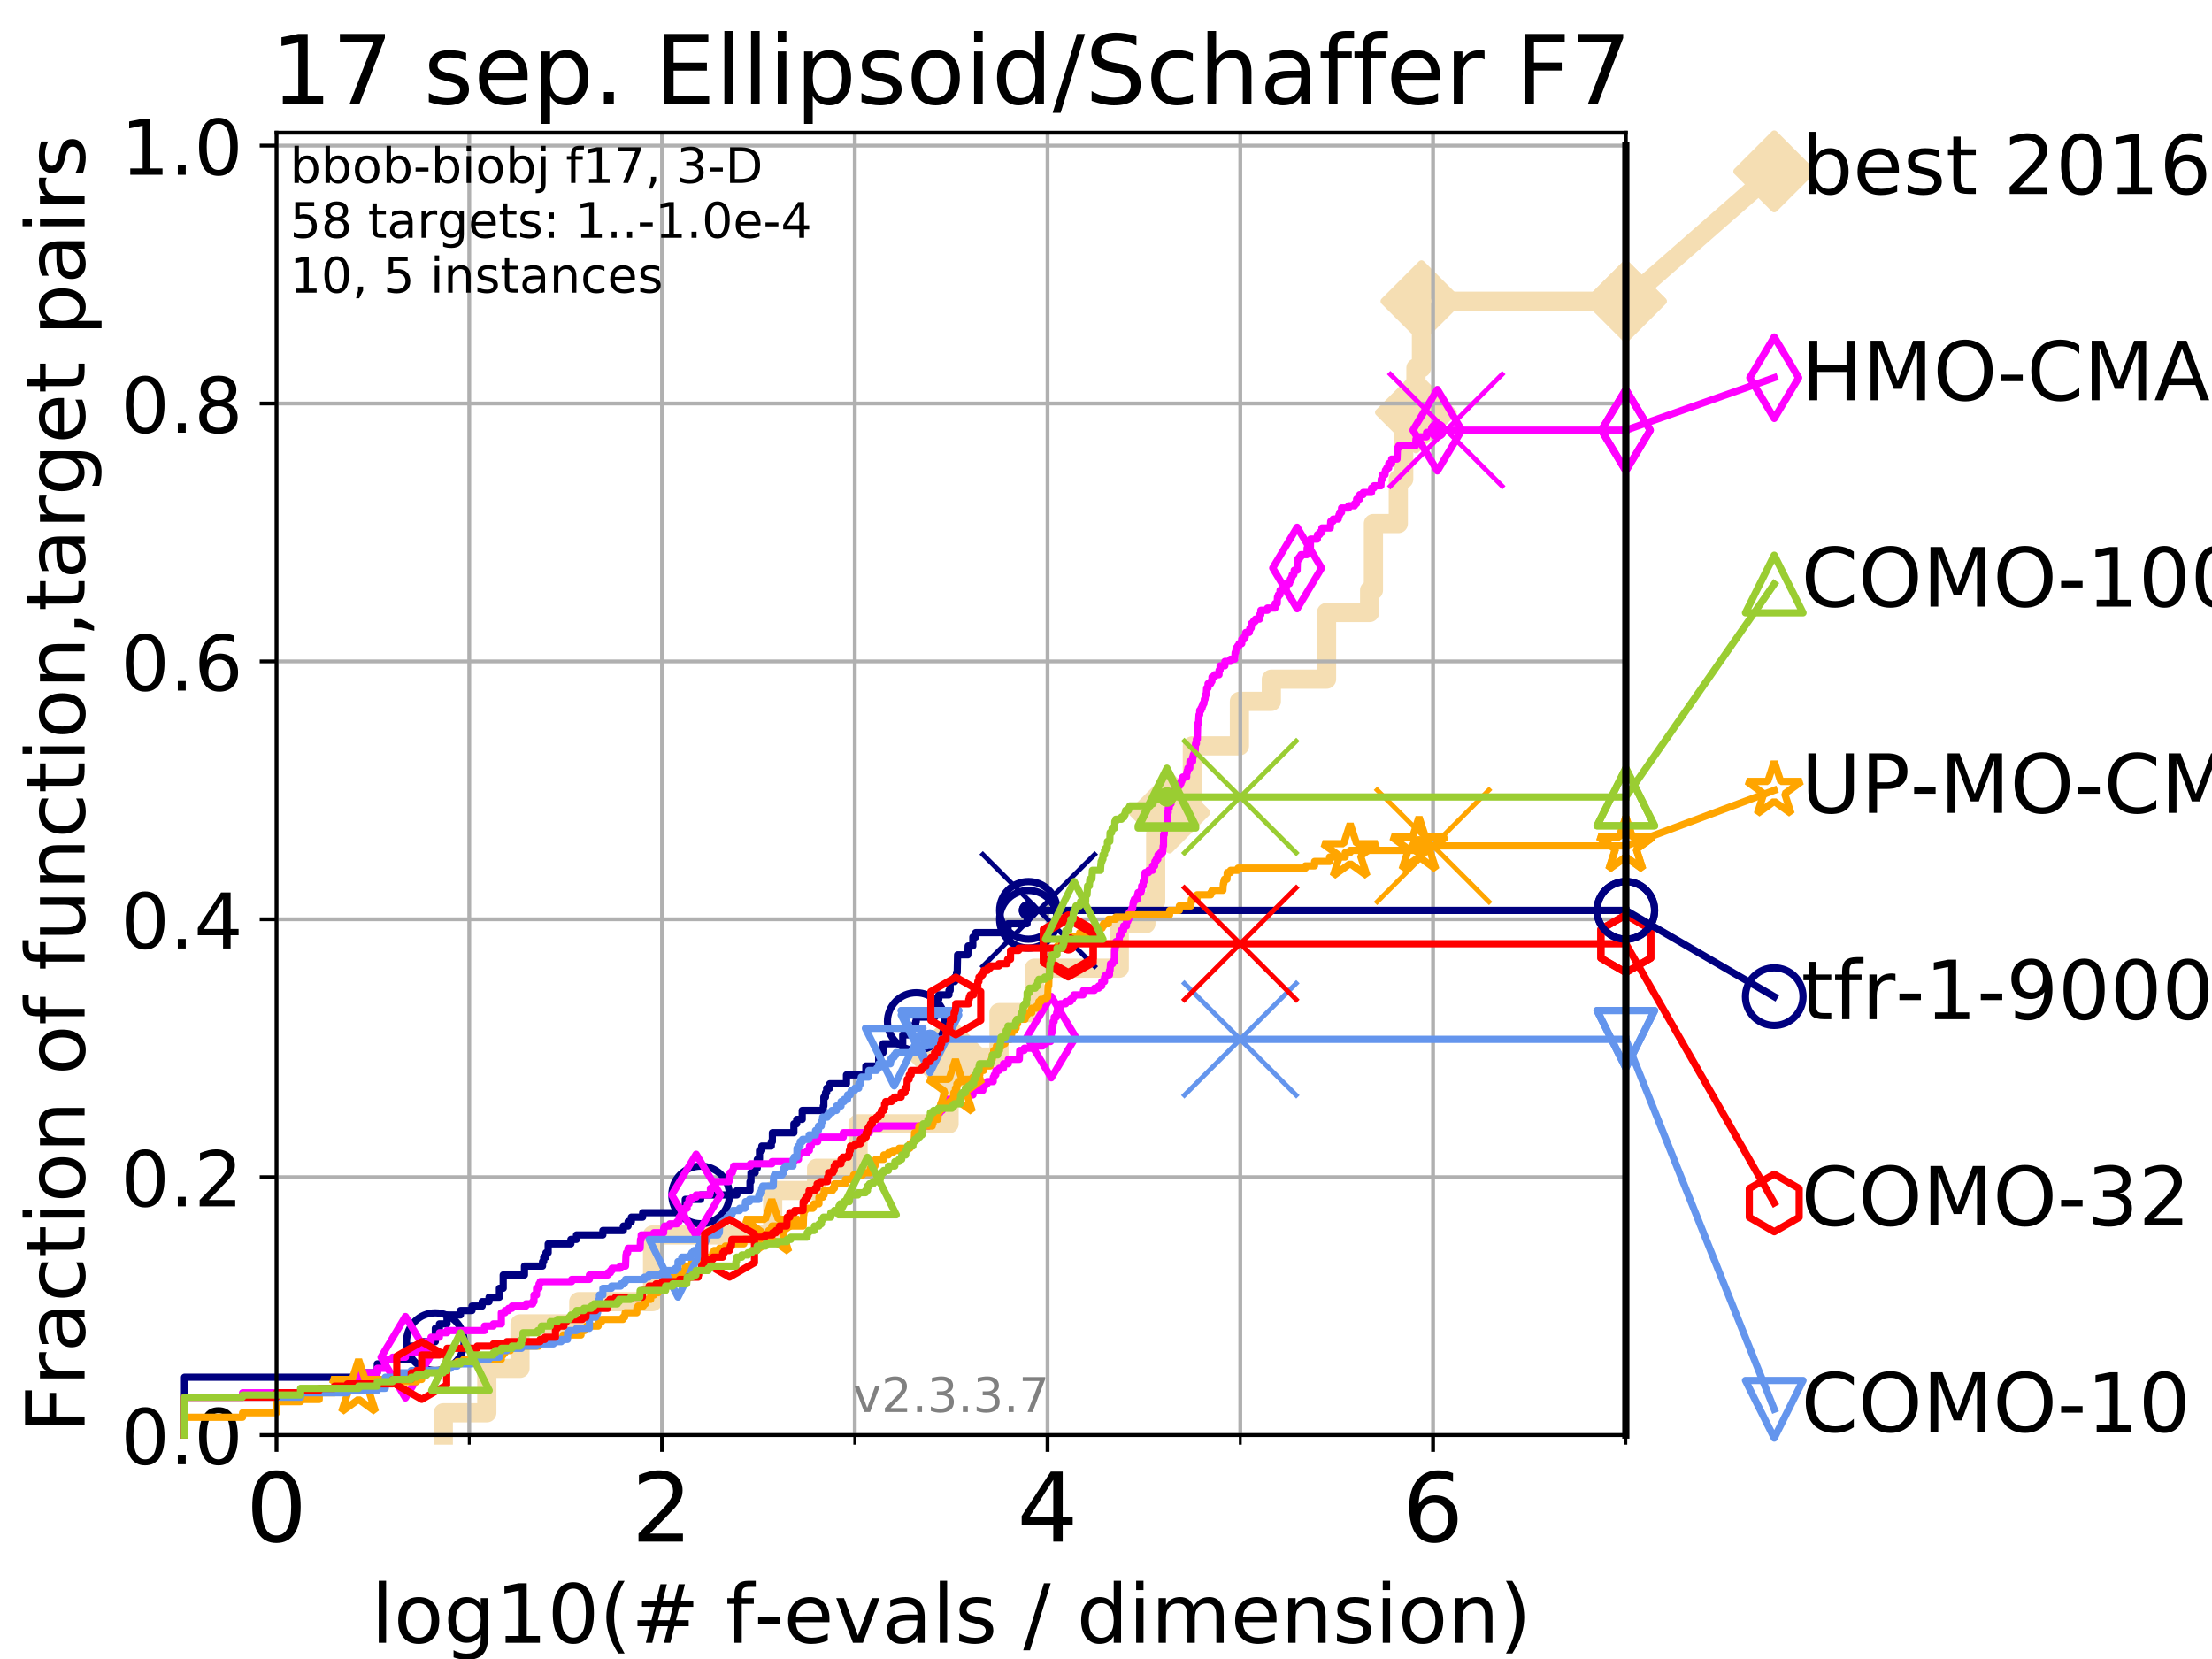 <?xml version="1.0" encoding="utf-8" standalone="no"?>
<!DOCTYPE svg PUBLIC "-//W3C//DTD SVG 1.1//EN"
  "http://www.w3.org/Graphics/SVG/1.1/DTD/svg11.dtd">
<!-- Created with matplotlib (https://matplotlib.org/) -->
<svg height="345.6pt" version="1.1" viewBox="0 0 460.8 345.6" width="460.8pt" xmlns="http://www.w3.org/2000/svg" xmlns:xlink="http://www.w3.org/1999/xlink">
 <defs>
  <style type="text/css">
*{stroke-linecap:butt;stroke-linejoin:round;}
  </style>
 </defs>
 <g id="figure_1">
  <g id="patch_1">
   <path d="M 0 345.6 
L 460.8 345.6 
L 460.8 0 
L 0 0 
z
" style="fill:#ffffff;"/>
  </g>
  <g id="axes_1">
   <g id="patch_2">
    <path d="M 57.6 298.944 
L 338.688 298.944 
L 338.688 27.648 
L 57.6 27.648 
z
" style="fill:#ffffff;"/>
   </g>
   <g id="line2d_1">
    <path d="M 92.347 298.944 
L 92.347 294.313 
L 101.413 294.313 
L 101.413 285.05 
L 108.326 285.05 
L 108.326 275.788 
L 120.572 275.788 
L 120.572 271.157 
L 135.944 271.157 
L 135.944 257.263 
L 160.961 257.263 
L 160.961 248.001 
L 170.11 248.001 
L 170.11 243.37 
L 178.75 243.37 
L 178.75 234.107 
L 197.714 234.107 
L 197.714 220.214 
L 208.109 220.214 
L 208.109 210.951 
L 215.483 210.951 
L 215.483 201.689 
L 233.163 201.689 
L 233.163 192.426 
L 238.711 192.426 
L 238.711 187.795 
L 240.748 187.795 
L 240.748 173.901 
L 243.623 173.901 
L 243.623 169.27 
L 248.384 169.27 
L 248.384 155.377 
L 258.195 155.377 
L 258.195 146.114 
L 264.846 146.114 
L 264.846 141.483 
L 276.343 141.483 
L 276.343 127.589 
L 285.32 127.589 
L 285.32 122.958 
L 286.107 122.958 
L 286.107 109.065 
L 291.297 109.065 
L 291.297 99.802 
L 292.422 99.802 
L 292.422 90.54 
L 293.8 90.54 
L 293.8 85.909 
L 294.966 85.909 
L 294.966 76.646 
L 296.117 76.646 
L 296.117 62.753 
L 338.688 62.753 
" style="fill:none;stroke:#f5deb3;stroke-linecap:square;stroke-width:4;"/>
   </g>
   <g id="line2d_2">
    <defs>
     <path d="M 0 7.778 
L 7.778 0 
L 0 -7.778 
L -7.778 0 
z
" id="m69b32dc299" style="stroke:#f5deb3;stroke-linejoin:miter;stroke-width:1.5;"/>
    </defs>
    <g>
     <use style="fill:#f5deb3;stroke:#f5deb3;stroke-linejoin:miter;stroke-width:1.5;" x="197.714" xlink:href="#m69b32dc299" y="220.214"/>
     <use style="fill:#f5deb3;stroke:#f5deb3;stroke-linejoin:miter;stroke-width:1.5;" x="243.623" xlink:href="#m69b32dc299" y="169.27"/>
     <use style="fill:#f5deb3;stroke:#f5deb3;stroke-linejoin:miter;stroke-width:1.5;" x="294.966" xlink:href="#m69b32dc299" y="85.909"/>
     <use style="fill:#f5deb3;stroke:#f5deb3;stroke-linejoin:miter;stroke-width:1.5;" x="296.117" xlink:href="#m69b32dc299" y="62.753"/>
     <use style="fill:#f5deb3;stroke:#f5deb3;stroke-linejoin:miter;stroke-width:1.5;" x="338.688" xlink:href="#m69b32dc299" y="62.753"/>
    </g>
   </g>
   <g id="line2d_3">
    <path style="fill:none;stroke:#f5deb3;stroke-linecap:square;stroke-width:4;"/>
    <g/>
   </g>
   <g id="line2d_4">
    <path d="M 338.688 62.753 
L 369.608 35.706 
" style="fill:none;stroke:#f5deb3;stroke-linecap:square;stroke-width:4;"/>
    <g>
     <use style="fill:#f5deb3;stroke:#f5deb3;stroke-linejoin:miter;stroke-width:1.5;" x="338.688" xlink:href="#m69b32dc299" y="62.753"/>
     <use style="fill:#f5deb3;stroke:#f5deb3;stroke-linejoin:miter;stroke-width:1.5;" x="369.608" xlink:href="#m69b32dc299" y="35.706"/>
    </g>
   </g>
   <g id="matplotlib.axis_1">
    <g id="xtick_1">
     <g id="line2d_5">
      <path clip-path="url(#p0ce62f3082)" d="M 57.6 298.944 
L 57.6 27.648 
" style="fill:none;stroke:#b0b0b0;stroke-linecap:square;stroke-width:0.8;"/>
     </g>
     <g id="line2d_6">
      <defs>
       <path d="M 0 0 
L 0 3.5 
" id="mfdbaa7a1cb" style="stroke:#000000;stroke-width:0.8;"/>
      </defs>
      <g>
       <use style="stroke:#000000;stroke-width:0.8;" x="57.6" xlink:href="#mfdbaa7a1cb" y="298.944"/>
      </g>
     </g>
     <g id="text_1">
      <!-- 0 -->
      <defs>
       <path d="M 31.781 66.406 
Q 24.172 66.406 20.328 58.906 
Q 16.5 51.422 16.5 36.375 
Q 16.5 21.391 20.328 13.891 
Q 24.172 6.391 31.781 6.391 
Q 39.453 6.391 43.281 13.891 
Q 47.125 21.391 47.125 36.375 
Q 47.125 51.422 43.281 58.906 
Q 39.453 66.406 31.781 66.406 
z
M 31.781 74.219 
Q 44.047 74.219 50.516 64.516 
Q 56.984 54.828 56.984 36.375 
Q 56.984 17.969 50.516 8.266 
Q 44.047 -1.422 31.781 -1.422 
Q 19.531 -1.422 13.062 8.266 
Q 6.594 17.969 6.594 36.375 
Q 6.594 54.828 13.062 64.516 
Q 19.531 74.219 31.781 74.219 
z
" id="DejaVuSans-48"/>
      </defs>
      <g transform="translate(51.237 321.141)scale(0.2 -0.2)">
       <use xlink:href="#DejaVuSans-48"/>
      </g>
     </g>
    </g>
    <g id="xtick_2">
     <g id="line2d_7">
      <path clip-path="url(#p0ce62f3082)" d="M 137.911 298.944 
L 137.911 27.648 
" style="fill:none;stroke:#b0b0b0;stroke-linecap:square;stroke-width:0.8;"/>
     </g>
     <g id="line2d_8">
      <g>
       <use style="stroke:#000000;stroke-width:0.8;" x="137.911" xlink:href="#mfdbaa7a1cb" y="298.944"/>
      </g>
     </g>
     <g id="text_2">
      <!-- 2 -->
      <defs>
       <path d="M 19.188 8.297 
L 53.609 8.297 
L 53.609 0 
L 7.328 0 
L 7.328 8.297 
Q 12.938 14.109 22.625 23.891 
Q 32.328 33.688 34.812 36.531 
Q 39.547 41.844 41.422 45.531 
Q 43.312 49.219 43.312 52.781 
Q 43.312 58.594 39.234 62.25 
Q 35.156 65.922 28.609 65.922 
Q 23.969 65.922 18.812 64.312 
Q 13.672 62.703 7.812 59.422 
L 7.812 69.391 
Q 13.766 71.781 18.938 73 
Q 24.125 74.219 28.422 74.219 
Q 39.75 74.219 46.484 68.547 
Q 53.219 62.891 53.219 53.422 
Q 53.219 48.922 51.531 44.891 
Q 49.859 40.875 45.406 35.406 
Q 44.188 33.984 37.641 27.219 
Q 31.109 20.453 19.188 8.297 
z
" id="DejaVuSans-50"/>
      </defs>
      <g transform="translate(131.548 321.141)scale(0.2 -0.2)">
       <use xlink:href="#DejaVuSans-50"/>
      </g>
     </g>
    </g>
    <g id="xtick_3">
     <g id="line2d_9">
      <path clip-path="url(#p0ce62f3082)" d="M 218.222 298.944 
L 218.222 27.648 
" style="fill:none;stroke:#b0b0b0;stroke-linecap:square;stroke-width:0.8;"/>
     </g>
     <g id="line2d_10">
      <g>
       <use style="stroke:#000000;stroke-width:0.8;" x="218.222" xlink:href="#mfdbaa7a1cb" y="298.944"/>
      </g>
     </g>
     <g id="text_3">
      <!-- 4 -->
      <defs>
       <path d="M 37.797 64.312 
L 12.891 25.391 
L 37.797 25.391 
z
M 35.203 72.906 
L 47.609 72.906 
L 47.609 25.391 
L 58.016 25.391 
L 58.016 17.188 
L 47.609 17.188 
L 47.609 0 
L 37.797 0 
L 37.797 17.188 
L 4.891 17.188 
L 4.891 26.703 
z
" id="DejaVuSans-52"/>
      </defs>
      <g transform="translate(211.859 321.141)scale(0.2 -0.2)">
       <use xlink:href="#DejaVuSans-52"/>
      </g>
     </g>
    </g>
    <g id="xtick_4">
     <g id="line2d_11">
      <path clip-path="url(#p0ce62f3082)" d="M 298.533 298.944 
L 298.533 27.648 
" style="fill:none;stroke:#b0b0b0;stroke-linecap:square;stroke-width:0.8;"/>
     </g>
     <g id="line2d_12">
      <g>
       <use style="stroke:#000000;stroke-width:0.8;" x="298.533" xlink:href="#mfdbaa7a1cb" y="298.944"/>
      </g>
     </g>
     <g id="text_4">
      <!-- 6 -->
      <defs>
       <path d="M 33.016 40.375 
Q 26.375 40.375 22.484 35.828 
Q 18.609 31.297 18.609 23.391 
Q 18.609 15.531 22.484 10.953 
Q 26.375 6.391 33.016 6.391 
Q 39.656 6.391 43.531 10.953 
Q 47.406 15.531 47.406 23.391 
Q 47.406 31.297 43.531 35.828 
Q 39.656 40.375 33.016 40.375 
z
M 52.594 71.297 
L 52.594 62.312 
Q 48.875 64.062 45.094 64.984 
Q 41.312 65.922 37.594 65.922 
Q 27.828 65.922 22.672 59.328 
Q 17.531 52.734 16.797 39.406 
Q 19.672 43.656 24.016 45.922 
Q 28.375 48.188 33.594 48.188 
Q 44.578 48.188 50.953 41.516 
Q 57.328 34.859 57.328 23.391 
Q 57.328 12.156 50.688 5.359 
Q 44.047 -1.422 33.016 -1.422 
Q 20.359 -1.422 13.672 8.266 
Q 6.984 17.969 6.984 36.375 
Q 6.984 53.656 15.188 63.938 
Q 23.391 74.219 37.203 74.219 
Q 40.922 74.219 44.703 73.484 
Q 48.484 72.75 52.594 71.297 
z
" id="DejaVuSans-54"/>
      </defs>
      <g transform="translate(292.17 321.141)scale(0.2 -0.2)">
       <use xlink:href="#DejaVuSans-54"/>
      </g>
     </g>
    </g>
    <g id="xtick_5">
     <g id="line2d_13">
      <path clip-path="url(#p0ce62f3082)" d="M 97.755 298.944 
L 97.755 27.648 
" style="fill:none;stroke:#b0b0b0;stroke-linecap:square;stroke-width:0.8;"/>
     </g>
     <g id="line2d_14">
      <defs>
       <path d="M 0 0 
L 0 2 
" id="me6ffee8f7f" style="stroke:#000000;stroke-width:0.6;"/>
      </defs>
      <g>
       <use style="stroke:#000000;stroke-width:0.6;" x="97.755" xlink:href="#me6ffee8f7f" y="298.944"/>
      </g>
     </g>
    </g>
    <g id="xtick_6">
     <g id="line2d_15">
      <path clip-path="url(#p0ce62f3082)" d="M 178.066 298.944 
L 178.066 27.648 
" style="fill:none;stroke:#b0b0b0;stroke-linecap:square;stroke-width:0.8;"/>
     </g>
     <g id="line2d_16">
      <g>
       <use style="stroke:#000000;stroke-width:0.6;" x="178.066" xlink:href="#me6ffee8f7f" y="298.944"/>
      </g>
     </g>
    </g>
    <g id="xtick_7">
     <g id="line2d_17">
      <path clip-path="url(#p0ce62f3082)" d="M 258.377 298.944 
L 258.377 27.648 
" style="fill:none;stroke:#b0b0b0;stroke-linecap:square;stroke-width:0.8;"/>
     </g>
     <g id="line2d_18">
      <g>
       <use style="stroke:#000000;stroke-width:0.6;" x="258.377" xlink:href="#me6ffee8f7f" y="298.944"/>
      </g>
     </g>
    </g>
    <g id="xtick_8">
     <g id="line2d_19">
      <path clip-path="url(#p0ce62f3082)" d="M 338.688 298.944 
L 338.688 27.648 
" style="fill:none;stroke:#b0b0b0;stroke-linecap:square;stroke-width:0.8;"/>
     </g>
     <g id="line2d_20">
      <g>
       <use style="stroke:#000000;stroke-width:0.6;" x="338.688" xlink:href="#me6ffee8f7f" y="298.944"/>
      </g>
     </g>
    </g>
    <g id="text_5">
     <!-- log10(# f-evals / dimension) -->
     <defs>
      <path d="M 9.422 75.984 
L 18.406 75.984 
L 18.406 0 
L 9.422 0 
z
" id="DejaVuSans-108"/>
      <path d="M 30.609 48.391 
Q 23.391 48.391 19.188 42.75 
Q 14.984 37.109 14.984 27.297 
Q 14.984 17.484 19.156 11.844 
Q 23.344 6.203 30.609 6.203 
Q 37.797 6.203 41.984 11.859 
Q 46.188 17.531 46.188 27.297 
Q 46.188 37.016 41.984 42.703 
Q 37.797 48.391 30.609 48.391 
z
M 30.609 56 
Q 42.328 56 49.016 48.375 
Q 55.719 40.766 55.719 27.297 
Q 55.719 13.875 49.016 6.219 
Q 42.328 -1.422 30.609 -1.422 
Q 18.844 -1.422 12.172 6.219 
Q 5.516 13.875 5.516 27.297 
Q 5.516 40.766 12.172 48.375 
Q 18.844 56 30.609 56 
z
" id="DejaVuSans-111"/>
      <path d="M 45.406 27.984 
Q 45.406 37.75 41.375 43.109 
Q 37.359 48.484 30.078 48.484 
Q 22.859 48.484 18.828 43.109 
Q 14.797 37.75 14.797 27.984 
Q 14.797 18.266 18.828 12.891 
Q 22.859 7.516 30.078 7.516 
Q 37.359 7.516 41.375 12.891 
Q 45.406 18.266 45.406 27.984 
z
M 54.391 6.781 
Q 54.391 -7.172 48.188 -13.984 
Q 42 -20.797 29.203 -20.797 
Q 24.469 -20.797 20.266 -20.094 
Q 16.062 -19.391 12.109 -17.922 
L 12.109 -9.188 
Q 16.062 -11.328 19.922 -12.344 
Q 23.781 -13.375 27.781 -13.375 
Q 36.625 -13.375 41.016 -8.766 
Q 45.406 -4.156 45.406 5.172 
L 45.406 9.625 
Q 42.625 4.781 38.281 2.391 
Q 33.938 0 27.875 0 
Q 17.828 0 11.672 7.656 
Q 5.516 15.328 5.516 27.984 
Q 5.516 40.672 11.672 48.328 
Q 17.828 56 27.875 56 
Q 33.938 56 38.281 53.609 
Q 42.625 51.219 45.406 46.391 
L 45.406 54.688 
L 54.391 54.688 
z
" id="DejaVuSans-103"/>
      <path d="M 12.406 8.297 
L 28.516 8.297 
L 28.516 63.922 
L 10.984 60.406 
L 10.984 69.391 
L 28.422 72.906 
L 38.281 72.906 
L 38.281 8.297 
L 54.391 8.297 
L 54.391 0 
L 12.406 0 
z
" id="DejaVuSans-49"/>
      <path d="M 31 75.875 
Q 24.469 64.656 21.281 53.656 
Q 18.109 42.672 18.109 31.391 
Q 18.109 20.125 21.312 9.062 
Q 24.516 -2 31 -13.188 
L 23.188 -13.188 
Q 15.875 -1.703 12.234 9.375 
Q 8.594 20.453 8.594 31.391 
Q 8.594 42.281 12.203 53.312 
Q 15.828 64.359 23.188 75.875 
z
" id="DejaVuSans-40"/>
      <path d="M 51.125 44 
L 36.922 44 
L 32.812 27.688 
L 47.125 27.688 
z
M 43.797 71.781 
L 38.719 51.516 
L 52.984 51.516 
L 58.109 71.781 
L 65.922 71.781 
L 60.891 51.516 
L 76.125 51.516 
L 76.125 44 
L 58.984 44 
L 54.984 27.688 
L 70.516 27.688 
L 70.516 20.219 
L 53.078 20.219 
L 48 0 
L 40.188 0 
L 45.219 20.219 
L 30.906 20.219 
L 25.875 0 
L 18.016 0 
L 23.094 20.219 
L 7.719 20.219 
L 7.719 27.688 
L 24.906 27.688 
L 29 44 
L 13.281 44 
L 13.281 51.516 
L 30.906 51.516 
L 35.891 71.781 
z
" id="DejaVuSans-35"/>
      <path id="DejaVuSans-32"/>
      <path d="M 37.109 75.984 
L 37.109 68.5 
L 28.516 68.5 
Q 23.688 68.5 21.797 66.547 
Q 19.922 64.594 19.922 59.516 
L 19.922 54.688 
L 34.719 54.688 
L 34.719 47.703 
L 19.922 47.703 
L 19.922 0 
L 10.891 0 
L 10.891 47.703 
L 2.297 47.703 
L 2.297 54.688 
L 10.891 54.688 
L 10.891 58.5 
Q 10.891 67.625 15.141 71.797 
Q 19.391 75.984 28.609 75.984 
z
" id="DejaVuSans-102"/>
      <path d="M 4.891 31.391 
L 31.203 31.391 
L 31.203 23.391 
L 4.891 23.391 
z
" id="DejaVuSans-45"/>
      <path d="M 56.203 29.594 
L 56.203 25.203 
L 14.891 25.203 
Q 15.484 15.922 20.484 11.062 
Q 25.484 6.203 34.422 6.203 
Q 39.594 6.203 44.453 7.469 
Q 49.312 8.734 54.109 11.281 
L 54.109 2.781 
Q 49.266 0.734 44.188 -0.344 
Q 39.109 -1.422 33.891 -1.422 
Q 20.797 -1.422 13.156 6.188 
Q 5.516 13.812 5.516 26.812 
Q 5.516 40.234 12.766 48.109 
Q 20.016 56 32.328 56 
Q 43.359 56 49.781 48.891 
Q 56.203 41.797 56.203 29.594 
z
M 47.219 32.234 
Q 47.125 39.594 43.094 43.984 
Q 39.062 48.391 32.422 48.391 
Q 24.906 48.391 20.391 44.141 
Q 15.875 39.891 15.188 32.172 
z
" id="DejaVuSans-101"/>
      <path d="M 2.984 54.688 
L 12.5 54.688 
L 29.594 8.797 
L 46.688 54.688 
L 56.203 54.688 
L 35.688 0 
L 23.484 0 
z
" id="DejaVuSans-118"/>
      <path d="M 34.281 27.484 
Q 23.391 27.484 19.188 25 
Q 14.984 22.516 14.984 16.5 
Q 14.984 11.719 18.141 8.906 
Q 21.297 6.109 26.703 6.109 
Q 34.188 6.109 38.703 11.406 
Q 43.219 16.703 43.219 25.484 
L 43.219 27.484 
z
M 52.203 31.203 
L 52.203 0 
L 43.219 0 
L 43.219 8.297 
Q 40.141 3.328 35.547 0.953 
Q 30.953 -1.422 24.312 -1.422 
Q 15.922 -1.422 10.953 3.297 
Q 6 8.016 6 15.922 
Q 6 25.141 12.172 29.828 
Q 18.359 34.516 30.609 34.516 
L 43.219 34.516 
L 43.219 35.406 
Q 43.219 41.609 39.141 45 
Q 35.062 48.391 27.688 48.391 
Q 23 48.391 18.547 47.266 
Q 14.109 46.141 10.016 43.891 
L 10.016 52.203 
Q 14.938 54.109 19.578 55.047 
Q 24.219 56 28.609 56 
Q 40.484 56 46.344 49.844 
Q 52.203 43.703 52.203 31.203 
z
" id="DejaVuSans-97"/>
      <path d="M 44.281 53.078 
L 44.281 44.578 
Q 40.484 46.531 36.375 47.5 
Q 32.281 48.484 27.875 48.484 
Q 21.188 48.484 17.844 46.438 
Q 14.5 44.391 14.5 40.281 
Q 14.5 37.156 16.891 35.375 
Q 19.281 33.594 26.516 31.984 
L 29.594 31.297 
Q 39.156 29.25 43.188 25.516 
Q 47.219 21.781 47.219 15.094 
Q 47.219 7.469 41.188 3.016 
Q 35.156 -1.422 24.609 -1.422 
Q 20.219 -1.422 15.453 -0.562 
Q 10.688 0.297 5.422 2 
L 5.422 11.281 
Q 10.406 8.688 15.234 7.391 
Q 20.062 6.109 24.812 6.109 
Q 31.156 6.109 34.562 8.281 
Q 37.984 10.453 37.984 14.406 
Q 37.984 18.062 35.516 20.016 
Q 33.062 21.969 24.703 23.781 
L 21.578 24.516 
Q 13.234 26.266 9.516 29.906 
Q 5.812 33.547 5.812 39.891 
Q 5.812 47.609 11.281 51.797 
Q 16.75 56 26.812 56 
Q 31.781 56 36.172 55.266 
Q 40.578 54.547 44.281 53.078 
z
" id="DejaVuSans-115"/>
      <path d="M 25.391 72.906 
L 33.688 72.906 
L 8.297 -9.281 
L 0 -9.281 
z
" id="DejaVuSans-47"/>
      <path d="M 45.406 46.391 
L 45.406 75.984 
L 54.391 75.984 
L 54.391 0 
L 45.406 0 
L 45.406 8.203 
Q 42.578 3.328 38.25 0.953 
Q 33.938 -1.422 27.875 -1.422 
Q 17.969 -1.422 11.734 6.484 
Q 5.516 14.406 5.516 27.297 
Q 5.516 40.188 11.734 48.094 
Q 17.969 56 27.875 56 
Q 33.938 56 38.25 53.625 
Q 42.578 51.266 45.406 46.391 
z
M 14.797 27.297 
Q 14.797 17.391 18.875 11.75 
Q 22.953 6.109 30.078 6.109 
Q 37.203 6.109 41.297 11.75 
Q 45.406 17.391 45.406 27.297 
Q 45.406 37.203 41.297 42.844 
Q 37.203 48.484 30.078 48.484 
Q 22.953 48.484 18.875 42.844 
Q 14.797 37.203 14.797 27.297 
z
" id="DejaVuSans-100"/>
      <path d="M 9.422 54.688 
L 18.406 54.688 
L 18.406 0 
L 9.422 0 
z
M 9.422 75.984 
L 18.406 75.984 
L 18.406 64.594 
L 9.422 64.594 
z
" id="DejaVuSans-105"/>
      <path d="M 52 44.188 
Q 55.375 50.25 60.062 53.125 
Q 64.75 56 71.094 56 
Q 79.641 56 84.281 50.016 
Q 88.922 44.047 88.922 33.016 
L 88.922 0 
L 79.891 0 
L 79.891 32.719 
Q 79.891 40.578 77.094 44.375 
Q 74.312 48.188 68.609 48.188 
Q 61.625 48.188 57.562 43.547 
Q 53.516 38.922 53.516 30.906 
L 53.516 0 
L 44.484 0 
L 44.484 32.719 
Q 44.484 40.625 41.703 44.406 
Q 38.922 48.188 33.109 48.188 
Q 26.219 48.188 22.156 43.531 
Q 18.109 38.875 18.109 30.906 
L 18.109 0 
L 9.078 0 
L 9.078 54.688 
L 18.109 54.688 
L 18.109 46.188 
Q 21.188 51.219 25.484 53.609 
Q 29.781 56 35.688 56 
Q 41.656 56 45.828 52.969 
Q 50 49.953 52 44.188 
z
" id="DejaVuSans-109"/>
      <path d="M 54.891 33.016 
L 54.891 0 
L 45.906 0 
L 45.906 32.719 
Q 45.906 40.484 42.875 44.328 
Q 39.844 48.188 33.797 48.188 
Q 26.516 48.188 22.312 43.547 
Q 18.109 38.922 18.109 30.906 
L 18.109 0 
L 9.078 0 
L 9.078 54.688 
L 18.109 54.688 
L 18.109 46.188 
Q 21.344 51.125 25.703 53.562 
Q 30.078 56 35.797 56 
Q 45.219 56 50.047 50.172 
Q 54.891 44.344 54.891 33.016 
z
" id="DejaVuSans-110"/>
      <path d="M 8.016 75.875 
L 15.828 75.875 
Q 23.141 64.359 26.781 53.312 
Q 30.422 42.281 30.422 31.391 
Q 30.422 20.453 26.781 9.375 
Q 23.141 -1.703 15.828 -13.188 
L 8.016 -13.188 
Q 14.5 -2 17.703 9.062 
Q 20.906 20.125 20.906 31.391 
Q 20.906 42.672 17.703 53.656 
Q 14.5 64.656 8.016 75.875 
z
" id="DejaVuSans-41"/>
     </defs>
     <g transform="translate(77.303 342.218)scale(0.17 -0.17)">
      <use xlink:href="#DejaVuSans-108"/>
      <use x="27.783" xlink:href="#DejaVuSans-111"/>
      <use x="88.965" xlink:href="#DejaVuSans-103"/>
      <use x="152.441" xlink:href="#DejaVuSans-49"/>
      <use x="216.064" xlink:href="#DejaVuSans-48"/>
      <use x="279.688" xlink:href="#DejaVuSans-40"/>
      <use x="318.701" xlink:href="#DejaVuSans-35"/>
      <use x="402.49" xlink:href="#DejaVuSans-32"/>
      <use x="434.277" xlink:href="#DejaVuSans-102"/>
      <use x="469.404" xlink:href="#DejaVuSans-45"/>
      <use x="505.488" xlink:href="#DejaVuSans-101"/>
      <use x="567.012" xlink:href="#DejaVuSans-118"/>
      <use x="626.191" xlink:href="#DejaVuSans-97"/>
      <use x="687.471" xlink:href="#DejaVuSans-108"/>
      <use x="715.254" xlink:href="#DejaVuSans-115"/>
      <use x="767.354" xlink:href="#DejaVuSans-32"/>
      <use x="799.141" xlink:href="#DejaVuSans-47"/>
      <use x="832.832" xlink:href="#DejaVuSans-32"/>
      <use x="864.619" xlink:href="#DejaVuSans-100"/>
      <use x="928.096" xlink:href="#DejaVuSans-105"/>
      <use x="955.879" xlink:href="#DejaVuSans-109"/>
      <use x="1053.291" xlink:href="#DejaVuSans-101"/>
      <use x="1114.814" xlink:href="#DejaVuSans-110"/>
      <use x="1178.193" xlink:href="#DejaVuSans-115"/>
      <use x="1230.293" xlink:href="#DejaVuSans-105"/>
      <use x="1258.076" xlink:href="#DejaVuSans-111"/>
      <use x="1319.258" xlink:href="#DejaVuSans-110"/>
      <use x="1382.637" xlink:href="#DejaVuSans-41"/>
     </g>
    </g>
   </g>
   <g id="matplotlib.axis_2">
    <g id="ytick_1">
     <g id="line2d_21">
      <path clip-path="url(#p0ce62f3082)" d="M 57.6 298.944 
L 338.688 298.944 
" style="fill:none;stroke:#b0b0b0;stroke-linecap:square;stroke-width:0.8;"/>
     </g>
     <g id="line2d_22">
      <defs>
       <path d="M 0 0 
L -3.5 0 
" id="m1689c9ace9" style="stroke:#000000;stroke-width:0.8;"/>
      </defs>
      <g>
       <use style="stroke:#000000;stroke-width:0.8;" x="57.6" xlink:href="#m1689c9ace9" y="298.944"/>
      </g>
     </g>
     <g id="text_6">
      <!-- 0.0 -->
      <defs>
       <path d="M 10.688 12.406 
L 21 12.406 
L 21 0 
L 10.688 0 
z
" id="DejaVuSans-46"/>
      </defs>
      <g transform="translate(25.155 305.023)scale(0.16 -0.16)">
       <use xlink:href="#DejaVuSans-48"/>
       <use x="63.623" xlink:href="#DejaVuSans-46"/>
       <use x="95.41" xlink:href="#DejaVuSans-48"/>
      </g>
     </g>
    </g>
    <g id="ytick_2">
     <g id="line2d_23">
      <path clip-path="url(#p0ce62f3082)" d="M 57.6 245.222 
L 338.688 245.222 
" style="fill:none;stroke:#b0b0b0;stroke-linecap:square;stroke-width:0.8;"/>
     </g>
     <g id="line2d_24">
      <g>
       <use style="stroke:#000000;stroke-width:0.8;" x="57.6" xlink:href="#m1689c9ace9" y="245.222"/>
      </g>
     </g>
     <g id="text_7">
      <!-- 0.2 -->
      <g transform="translate(25.155 251.301)scale(0.16 -0.16)">
       <use xlink:href="#DejaVuSans-48"/>
       <use x="63.623" xlink:href="#DejaVuSans-46"/>
       <use x="95.41" xlink:href="#DejaVuSans-50"/>
      </g>
     </g>
    </g>
    <g id="ytick_3">
     <g id="line2d_25">
      <path clip-path="url(#p0ce62f3082)" d="M 57.6 191.5 
L 338.688 191.5 
" style="fill:none;stroke:#b0b0b0;stroke-linecap:square;stroke-width:0.8;"/>
     </g>
     <g id="line2d_26">
      <g>
       <use style="stroke:#000000;stroke-width:0.8;" x="57.6" xlink:href="#m1689c9ace9" y="191.5"/>
      </g>
     </g>
     <g id="text_8">
      <!-- 0.4 -->
      <g transform="translate(25.155 197.579)scale(0.16 -0.16)">
       <use xlink:href="#DejaVuSans-48"/>
       <use x="63.623" xlink:href="#DejaVuSans-46"/>
       <use x="95.41" xlink:href="#DejaVuSans-52"/>
      </g>
     </g>
    </g>
    <g id="ytick_4">
     <g id="line2d_27">
      <path clip-path="url(#p0ce62f3082)" d="M 57.6 137.778 
L 338.688 137.778 
" style="fill:none;stroke:#b0b0b0;stroke-linecap:square;stroke-width:0.8;"/>
     </g>
     <g id="line2d_28">
      <g>
       <use style="stroke:#000000;stroke-width:0.8;" x="57.6" xlink:href="#m1689c9ace9" y="137.778"/>
      </g>
     </g>
     <g id="text_9">
      <!-- 0.6 -->
      <g transform="translate(25.155 143.857)scale(0.16 -0.16)">
       <use xlink:href="#DejaVuSans-48"/>
       <use x="63.623" xlink:href="#DejaVuSans-46"/>
       <use x="95.41" xlink:href="#DejaVuSans-54"/>
      </g>
     </g>
    </g>
    <g id="ytick_5">
     <g id="line2d_29">
      <path clip-path="url(#p0ce62f3082)" d="M 57.6 84.056 
L 338.688 84.056 
" style="fill:none;stroke:#b0b0b0;stroke-linecap:square;stroke-width:0.8;"/>
     </g>
     <g id="line2d_30">
      <g>
       <use style="stroke:#000000;stroke-width:0.8;" x="57.6" xlink:href="#m1689c9ace9" y="84.056"/>
      </g>
     </g>
     <g id="text_10">
      <!-- 0.8 -->
      <defs>
       <path d="M 31.781 34.625 
Q 24.75 34.625 20.719 30.859 
Q 16.703 27.094 16.703 20.516 
Q 16.703 13.922 20.719 10.156 
Q 24.75 6.391 31.781 6.391 
Q 38.812 6.391 42.859 10.172 
Q 46.922 13.969 46.922 20.516 
Q 46.922 27.094 42.891 30.859 
Q 38.875 34.625 31.781 34.625 
z
M 21.922 38.812 
Q 15.578 40.375 12.031 44.719 
Q 8.5 49.078 8.5 55.328 
Q 8.5 64.062 14.719 69.141 
Q 20.953 74.219 31.781 74.219 
Q 42.672 74.219 48.875 69.141 
Q 55.078 64.062 55.078 55.328 
Q 55.078 49.078 51.531 44.719 
Q 48 40.375 41.703 38.812 
Q 48.828 37.156 52.797 32.312 
Q 56.781 27.484 56.781 20.516 
Q 56.781 9.906 50.312 4.234 
Q 43.844 -1.422 31.781 -1.422 
Q 19.734 -1.422 13.25 4.234 
Q 6.781 9.906 6.781 20.516 
Q 6.781 27.484 10.781 32.312 
Q 14.797 37.156 21.922 38.812 
z
M 18.312 54.391 
Q 18.312 48.734 21.844 45.562 
Q 25.391 42.391 31.781 42.391 
Q 38.141 42.391 41.719 45.562 
Q 45.312 48.734 45.312 54.391 
Q 45.312 60.062 41.719 63.234 
Q 38.141 66.406 31.781 66.406 
Q 25.391 66.406 21.844 63.234 
Q 18.312 60.062 18.312 54.391 
z
" id="DejaVuSans-56"/>
      </defs>
      <g transform="translate(25.155 90.135)scale(0.16 -0.16)">
       <use xlink:href="#DejaVuSans-48"/>
       <use x="63.623" xlink:href="#DejaVuSans-46"/>
       <use x="95.41" xlink:href="#DejaVuSans-56"/>
      </g>
     </g>
    </g>
    <g id="ytick_6">
     <g id="line2d_31">
      <path clip-path="url(#p0ce62f3082)" d="M 57.6 30.334 
L 338.688 30.334 
" style="fill:none;stroke:#b0b0b0;stroke-linecap:square;stroke-width:0.8;"/>
     </g>
     <g id="line2d_32">
      <g>
       <use style="stroke:#000000;stroke-width:0.8;" x="57.6" xlink:href="#m1689c9ace9" y="30.334"/>
      </g>
     </g>
     <g id="text_11">
      <!-- 1.0 -->
      <g transform="translate(25.155 36.413)scale(0.16 -0.16)">
       <use xlink:href="#DejaVuSans-49"/>
       <use x="63.623" xlink:href="#DejaVuSans-46"/>
       <use x="95.41" xlink:href="#DejaVuSans-48"/>
      </g>
     </g>
    </g>
    <g id="text_12">
     <!-- Fraction of function,target pairs -->
     <defs>
      <path d="M 9.812 72.906 
L 51.703 72.906 
L 51.703 64.594 
L 19.672 64.594 
L 19.672 43.109 
L 48.578 43.109 
L 48.578 34.812 
L 19.672 34.812 
L 19.672 0 
L 9.812 0 
z
" id="DejaVuSans-70"/>
      <path d="M 41.109 46.297 
Q 39.594 47.172 37.812 47.578 
Q 36.031 48 33.891 48 
Q 26.266 48 22.188 43.047 
Q 18.109 38.094 18.109 28.812 
L 18.109 0 
L 9.078 0 
L 9.078 54.688 
L 18.109 54.688 
L 18.109 46.188 
Q 20.953 51.172 25.484 53.578 
Q 30.031 56 36.531 56 
Q 37.453 56 38.578 55.875 
Q 39.703 55.766 41.062 55.516 
z
" id="DejaVuSans-114"/>
      <path d="M 48.781 52.594 
L 48.781 44.188 
Q 44.969 46.297 41.141 47.344 
Q 37.312 48.391 33.406 48.391 
Q 24.656 48.391 19.812 42.844 
Q 14.984 37.312 14.984 27.297 
Q 14.984 17.281 19.812 11.734 
Q 24.656 6.203 33.406 6.203 
Q 37.312 6.203 41.141 7.25 
Q 44.969 8.297 48.781 10.406 
L 48.781 2.094 
Q 45.016 0.344 40.984 -0.531 
Q 36.969 -1.422 32.422 -1.422 
Q 20.062 -1.422 12.781 6.344 
Q 5.516 14.109 5.516 27.297 
Q 5.516 40.672 12.859 48.328 
Q 20.219 56 33.016 56 
Q 37.156 56 41.109 55.141 
Q 45.062 54.297 48.781 52.594 
z
" id="DejaVuSans-99"/>
      <path d="M 18.312 70.219 
L 18.312 54.688 
L 36.812 54.688 
L 36.812 47.703 
L 18.312 47.703 
L 18.312 18.016 
Q 18.312 11.328 20.141 9.422 
Q 21.969 7.516 27.594 7.516 
L 36.812 7.516 
L 36.812 0 
L 27.594 0 
Q 17.188 0 13.234 3.875 
Q 9.281 7.766 9.281 18.016 
L 9.281 47.703 
L 2.688 47.703 
L 2.688 54.688 
L 9.281 54.688 
L 9.281 70.219 
z
" id="DejaVuSans-116"/>
      <path d="M 8.5 21.578 
L 8.5 54.688 
L 17.484 54.688 
L 17.484 21.922 
Q 17.484 14.156 20.5 10.266 
Q 23.531 6.391 29.594 6.391 
Q 36.859 6.391 41.078 11.031 
Q 45.312 15.672 45.312 23.688 
L 45.312 54.688 
L 54.297 54.688 
L 54.297 0 
L 45.312 0 
L 45.312 8.406 
Q 42.047 3.422 37.719 1 
Q 33.406 -1.422 27.688 -1.422 
Q 18.266 -1.422 13.375 4.438 
Q 8.5 10.297 8.5 21.578 
z
M 31.109 56 
z
" id="DejaVuSans-117"/>
      <path d="M 11.719 12.406 
L 22.016 12.406 
L 22.016 4 
L 14.016 -11.625 
L 7.719 -11.625 
L 11.719 4 
z
" id="DejaVuSans-44"/>
      <path d="M 18.109 8.203 
L 18.109 -20.797 
L 9.078 -20.797 
L 9.078 54.688 
L 18.109 54.688 
L 18.109 46.391 
Q 20.953 51.266 25.266 53.625 
Q 29.594 56 35.594 56 
Q 45.562 56 51.781 48.094 
Q 58.016 40.188 58.016 27.297 
Q 58.016 14.406 51.781 6.484 
Q 45.562 -1.422 35.594 -1.422 
Q 29.594 -1.422 25.266 0.953 
Q 20.953 3.328 18.109 8.203 
z
M 48.688 27.297 
Q 48.688 37.203 44.609 42.844 
Q 40.531 48.484 33.406 48.484 
Q 26.266 48.484 22.188 42.844 
Q 18.109 37.203 18.109 27.297 
Q 18.109 17.391 22.188 11.75 
Q 26.266 6.109 33.406 6.109 
Q 40.531 6.109 44.609 11.75 
Q 48.688 17.391 48.688 27.297 
z
" id="DejaVuSans-112"/>
     </defs>
     <g transform="translate(17.62 298.435)rotate(-90)scale(0.17 -0.17)">
      <use xlink:href="#DejaVuSans-70"/>
      <use x="57.41" xlink:href="#DejaVuSans-114"/>
      <use x="98.523" xlink:href="#DejaVuSans-97"/>
      <use x="159.803" xlink:href="#DejaVuSans-99"/>
      <use x="214.783" xlink:href="#DejaVuSans-116"/>
      <use x="253.992" xlink:href="#DejaVuSans-105"/>
      <use x="281.775" xlink:href="#DejaVuSans-111"/>
      <use x="342.957" xlink:href="#DejaVuSans-110"/>
      <use x="406.336" xlink:href="#DejaVuSans-32"/>
      <use x="438.123" xlink:href="#DejaVuSans-111"/>
      <use x="499.305" xlink:href="#DejaVuSans-102"/>
      <use x="534.51" xlink:href="#DejaVuSans-32"/>
      <use x="566.297" xlink:href="#DejaVuSans-102"/>
      <use x="601.502" xlink:href="#DejaVuSans-117"/>
      <use x="664.881" xlink:href="#DejaVuSans-110"/>
      <use x="728.26" xlink:href="#DejaVuSans-99"/>
      <use x="783.24" xlink:href="#DejaVuSans-116"/>
      <use x="822.449" xlink:href="#DejaVuSans-105"/>
      <use x="850.232" xlink:href="#DejaVuSans-111"/>
      <use x="911.414" xlink:href="#DejaVuSans-110"/>
      <use x="974.793" xlink:href="#DejaVuSans-44"/>
      <use x="1006.58" xlink:href="#DejaVuSans-116"/>
      <use x="1045.789" xlink:href="#DejaVuSans-97"/>
      <use x="1107.068" xlink:href="#DejaVuSans-114"/>
      <use x="1148.166" xlink:href="#DejaVuSans-103"/>
      <use x="1211.643" xlink:href="#DejaVuSans-101"/>
      <use x="1273.166" xlink:href="#DejaVuSans-116"/>
      <use x="1312.375" xlink:href="#DejaVuSans-32"/>
      <use x="1344.162" xlink:href="#DejaVuSans-112"/>
      <use x="1407.639" xlink:href="#DejaVuSans-97"/>
      <use x="1468.918" xlink:href="#DejaVuSans-105"/>
      <use x="1496.701" xlink:href="#DejaVuSans-114"/>
      <use x="1537.814" xlink:href="#DejaVuSans-115"/>
     </g>
    </g>
   </g>
   <g id="line2d_33">
    <defs>
     <path d="M 0 1.5 
C 0.398 1.5 0.779 1.342 1.061 1.061 
C 1.342 0.779 1.5 0.398 1.5 0 
C 1.5 -0.398 1.342 -0.779 1.061 -1.061 
C 0.779 -1.342 0.398 -1.5 0 -1.5 
C -0.398 -1.5 -0.779 -1.342 -1.061 -1.061 
C -1.342 -0.779 -1.5 -0.398 -1.5 0 
C -1.5 0.398 -1.342 0.779 -1.061 1.061 
C -0.779 1.342 -0.398 1.5 0 1.5 
z
" id="m30d624bd9b" style="stroke:#f5deb3;"/>
    </defs>
    <g>
     <use style="fill:#f5deb3;stroke:#f5deb3;" x="296.117" xlink:href="#m30d624bd9b" y="62.753"/>
     <use style="fill:#f5deb3;stroke:#f5deb3;" x="296.117" xlink:href="#m30d624bd9b" y="62.753"/>
    </g>
   </g>
   <g id="line2d_34">
    <defs>
     <path d="M 0 1.5 
C 0.398 1.5 0.779 1.342 1.061 1.061 
C 1.342 0.779 1.5 0.398 1.5 0 
C 1.5 -0.398 1.342 -0.779 1.061 -1.061 
C 0.779 -1.342 0.398 -1.5 0 -1.5 
C -0.398 -1.5 -0.779 -1.342 -1.061 -1.061 
C -1.342 -0.779 -1.5 -0.398 -1.5 0 
C -1.5 0.398 -1.342 0.779 -1.061 1.061 
C -0.779 1.342 -0.398 1.5 0 1.5 
z
" id="m1fab11e8b9" style="stroke:#000080;"/>
    </defs>
    <g>
     <use style="fill:#000080;stroke:#000080;" x="214.235" xlink:href="#m1fab11e8b9" y="189.648"/>
     <use style="fill:#000080;stroke:#000080;" x="214.235" xlink:href="#m1fab11e8b9" y="189.648"/>
    </g>
   </g>
   <g id="line2d_35">
    <path d="M 38.441 298.944 
L 38.441 286.903 
L 74.705 286.903 
L 74.705 285.977 
L 78.596 285.977 
L 78.596 284.124 
L 80.259 284.124 
L 80.259 283.198 
L 85.667 283.198 
L 85.667 280.419 
L 87.85 280.419 
L 87.85 279.493 
L 90.684 279.493 
L 90.684 276.714 
L 91.535 276.714 
L 91.535 275.788 
L 93.122 275.788 
L 93.122 273.935 
L 95.918 273.935 
L 95.918 273.009 
L 98.327 273.009 
L 98.327 272.083 
L 100.444 272.083 
L 100.444 271.157 
L 101.878 271.157 
L 101.878 270.231 
L 104.034 270.231 
L 104.034 268.378 
L 104.826 268.378 
L 104.826 265.599 
L 109.252 265.599 
L 109.252 263.747 
L 113.023 263.747 
L 113.023 262.821 
L 113.264 262.821 
L 113.264 261.894 
L 113.735 261.894 
L 113.735 260.968 
L 114.194 260.968 
L 114.194 259.116 
L 118.925 259.116 
L 118.925 258.189 
L 120.094 258.189 
L 120.094 257.263 
L 125.589 257.263 
L 125.589 256.337 
L 129.853 256.337 
L 129.853 255.411 
L 130.84 255.411 
L 130.84 254.484 
L 131.524 254.484 
L 131.524 253.558 
L 133.873 253.558 
L 133.873 252.632 
L 140.993 252.632 
L 140.993 251.706 
L 142.753 251.706 
L 142.753 249.853 
L 145.961 249.853 
L 145.961 248.927 
L 153.514 248.927 
L 153.514 248.001 
L 156.236 248.001 
L 156.236 246.148 
L 156.439 246.148 
L 156.439 244.296 
L 157.32 244.296 
L 157.32 243.37 
L 157.754 243.37 
L 157.754 241.517 
L 158.214 241.517 
L 158.214 239.665 
L 158.697 239.665 
L 158.697 238.738 
L 160.68 238.738 
L 160.68 237.812 
L 160.899 237.812 
L 160.899 235.96 
L 165.375 235.96 
L 165.375 234.107 
L 165.967 234.107 
L 165.967 233.181 
L 167.115 233.181 
L 167.115 231.328 
L 171.502 231.328 
L 171.502 230.402 
L 171.62 230.402 
L 171.62 228.55 
L 171.962 228.55 
L 171.962 227.623 
L 172.208 227.623 
L 172.208 226.697 
L 172.847 226.697 
L 172.847 225.771 
L 176.332 225.771 
L 176.332 223.918 
L 180.372 223.918 
L 180.372 222.066 
L 183.048 222.066 
L 183.048 220.214 
L 183.403 220.214 
L 183.403 219.287 
L 183.955 219.287 
L 183.955 217.435 
L 188.057 217.435 
L 188.057 215.582 
L 189.608 215.582 
L 189.608 213.73 
L 190.746 213.73 
L 190.746 212.804 
L 190.872 212.804 
L 190.872 211.877 
L 194.745 211.877 
L 194.745 210.025 
L 195.16 210.025 
L 195.16 209.099 
L 195.412 209.099 
L 195.412 208.172 
L 195.566 208.172 
L 195.566 207.246 
L 197.684 207.246 
L 197.684 206.32 
L 197.939 206.32 
L 197.939 204.467 
L 198.907 204.467 
L 198.907 203.541 
L 199.266 203.541 
L 199.266 202.615 
L 199.405 202.615 
L 199.481 198.91 
L 201.618 198.91 
L 201.678 197.057 
L 202.656 197.057 
L 202.656 195.205 
L 203.241 195.205 
L 203.241 194.279 
L 209.373 194.279 
L 209.373 193.353 
L 210.002 193.353 
L 210.002 192.426 
L 213.969 192.426 
L 213.969 191.5 
L 214.235 191.5 
L 214.235 189.648 
L 338.688 189.648 
L 338.688 189.648 
" style="fill:none;stroke:#000080;stroke-linecap:square;stroke-width:1.5;"/>
   </g>
   <g id="line2d_36">
    <defs>
     <path d="M 0 6 
C 1.591 6 3.117 5.368 4.243 4.243 
C 5.368 3.117 6 1.591 6 0 
C 6 -1.591 5.368 -3.117 4.243 -4.243 
C 3.117 -5.368 1.591 -6 0 -6 
C -1.591 -6 -3.117 -5.368 -4.243 -4.243 
C -5.368 -3.117 -6 -1.591 -6 0 
C -6 1.591 -5.368 3.117 -4.243 4.243 
C -3.117 5.368 -1.591 6 0 6 
z
" id="ma1fec8b573" style="stroke:#000080;stroke-width:1.5;"/>
    </defs>
    <g>
     <use style="fill-opacity:0;stroke:#000080;stroke-width:1.5;" x="90.684" xlink:href="#ma1fec8b573" y="279.493"/>
     <use style="fill-opacity:0;stroke:#000080;stroke-width:1.5;" x="145.961" xlink:href="#ma1fec8b573" y="248.927"/>
     <use style="fill-opacity:0;stroke:#000080;stroke-width:1.5;" x="190.872" xlink:href="#ma1fec8b573" y="212.804"/>
     <use style="fill-opacity:0;stroke:#000080;stroke-width:1.5;" x="214.235" xlink:href="#ma1fec8b573" y="191.5"/>
     <use style="fill-opacity:0;stroke:#000080;stroke-width:1.5;" x="214.235" xlink:href="#ma1fec8b573" y="189.648"/>
     <use style="fill-opacity:0;stroke:#000080;stroke-width:1.5;" x="338.688" xlink:href="#ma1fec8b573" y="189.648"/>
    </g>
   </g>
   <g id="line2d_37">
    <path style="fill:none;stroke:#000080;stroke-linecap:square;stroke-width:1.5;"/>
    <g/>
   </g>
   <g id="line2d_38">
    <path clip-path="url(#p0ce62f3082)" d="M 216.388 189.648 
" style="fill:none;stroke:#000080;stroke-linecap:square;stroke-width:1.5;"/>
    <defs>
     <path d="M -12 12 
L 12 -12 
M -12 -12 
L 12 12 
" id="m93be0e6d80" style="stroke:#000080;"/>
    </defs>
    <g clip-path="url(#p0ce62f3082)">
     <use style="fill:#000080;stroke:#000080;" x="216.388" xlink:href="#m93be0e6d80" y="189.648"/>
    </g>
   </g>
   <g id="line2d_39">
    <defs>
     <path d="M 0 1.5 
C 0.398 1.5 0.779 1.342 1.061 1.061 
C 1.342 0.779 1.5 0.398 1.5 0 
C 1.5 -0.398 1.342 -0.779 1.061 -1.061 
C 0.779 -1.342 0.398 -1.5 0 -1.5 
C -0.398 -1.5 -0.779 -1.342 -1.061 -1.061 
C -1.342 -0.779 -1.5 -0.398 -1.5 0 
C -1.5 0.398 -1.342 0.779 -1.061 1.061 
C -0.779 1.342 -0.398 1.5 0 1.5 
z
" id="ma2bbb25138" style="stroke:#ff00ff;"/>
    </defs>
    <g>
     <use style="fill:#ff00ff;stroke:#ff00ff;" x="299.435" xlink:href="#ma2bbb25138" y="89.614"/>
     <use style="fill:#ff00ff;stroke:#ff00ff;" x="299.435" xlink:href="#ma2bbb25138" y="89.614"/>
    </g>
   </g>
   <g id="line2d_40">
    <path d="M 38.441 298.944 
L 38.441 291.071 
L 50.529 291.071 
L 50.529 290.145 
L 62.617 290.145 
L 62.617 289.682 
L 69.688 289.682 
L 69.688 288.755 
L 74.705 288.755 
L 74.705 285.977 
L 78.596 285.977 
L 78.596 285.05 
L 80.259 285.05 
L 80.259 283.198 
L 81.776 283.198 
L 81.776 282.735 
L 84.464 282.735 
L 84.464 281.809 
L 86.793 281.809 
L 86.793 281.345 
L 88.847 281.345 
L 88.847 279.493 
L 89.79 279.493 
L 89.79 278.567 
L 91.535 278.567 
L 91.535 277.64 
L 93.122 277.64 
L 93.122 277.177 
L 100.935 277.177 
L 100.935 276.251 
L 102.772 276.251 
L 102.772 275.788 
L 104.435 275.788 
L 104.435 273.472 
L 105.21 273.472 
L 105.21 273.009 
L 105.952 273.009 
L 105.952 272.546 
L 106.664 272.546 
L 106.664 272.083 
L 109.55 272.083 
L 109.55 271.62 
L 110.969 271.62 
L 110.969 271.157 
L 111.239 271.157 
L 111.239 269.767 
L 111.768 269.767 
L 111.768 268.378 
L 112.281 268.378 
L 112.281 267.452 
L 112.532 267.452 
L 112.532 266.989 
L 119.097 266.989 
L 119.097 266.526 
L 122.782 266.526 
L 122.782 265.599 
L 126.618 265.599 
L 126.618 265.136 
L 127.165 265.136 
L 127.165 264.673 
L 127.485 264.673 
L 127.485 264.21 
L 129.195 264.21 
L 129.195 263.747 
L 130.309 263.747 
L 130.398 261.431 
L 130.488 261.431 
L 130.488 260.968 
L 130.752 260.968 
L 130.84 260.042 
L 133.353 260.042 
L 133.428 258.189 
L 133.578 258.189 
L 133.578 257.263 
L 136.202 257.263 
L 136.202 256.8 
L 138.256 256.8 
L 138.256 255.874 
L 138.426 255.874 
L 138.426 255.411 
L 139.52 255.411 
L 139.52 254.948 
L 141.042 254.948 
L 141.042 254.484 
L 141.474 254.484 
L 141.474 253.558 
L 141.802 253.558 
L 141.802 253.095 
L 142.486 253.095 
L 142.576 251.706 
L 143.144 251.706 
L 143.144 250.779 
L 143.528 250.779 
L 143.528 249.853 
L 144.23 249.853 
L 144.23 249.39 
L 145.021 249.39 
L 145.021 248.927 
L 147.868 248.927 
L 147.868 248.464 
L 147.999 248.464 
L 147.999 247.538 
L 148.827 247.538 
L 148.827 247.075 
L 149.043 247.075 
L 149.043 246.148 
L 151.871 246.148 
L 151.871 245.222 
L 152.079 245.222 
L 152.079 244.296 
L 152.562 244.296 
L 152.562 243.833 
L 152.737 243.833 
L 152.836 242.906 
L 156.318 242.906 
L 156.318 242.443 
L 160.806 242.443 
L 160.806 241.98 
L 165.423 241.98 
L 165.423 241.517 
L 166.335 241.517 
L 166.335 240.591 
L 166.55 240.591 
L 166.55 240.128 
L 168.182 240.128 
L 168.182 239.665 
L 168.617 239.665 
L 168.617 238.738 
L 169.002 238.738 
L 169.002 237.812 
L 170.356 237.812 
L 170.356 236.886 
L 175.671 236.886 
L 175.671 235.96 
L 181.11 235.96 
L 181.11 235.033 
L 183.24 235.033 
L 183.24 234.57 
L 193.435 234.57 
L 193.435 233.644 
L 194.382 233.644 
L 194.382 233.181 
L 194.81 233.181 
L 194.81 232.255 
L 195.06 232.255 
L 195.06 231.792 
L 195.82 231.792 
L 195.82 231.328 
L 196.294 231.328 
L 196.294 230.865 
L 196.604 230.865 
L 196.7 229.476 
L 197.237 229.476 
L 197.237 229.013 
L 199.471 229.013 
L 199.471 228.55 
L 199.799 228.55 
L 199.799 228.087 
L 202.701 228.087 
L 202.701 227.16 
L 204.746 227.16 
L 204.746 226.234 
L 205.178 226.234 
L 205.178 225.771 
L 205.655 225.771 
L 205.655 225.308 
L 206.91 225.308 
L 206.91 224.382 
L 207.115 224.382 
L 207.115 223.918 
L 207.451 223.918 
L 207.451 222.992 
L 208.158 222.992 
L 208.158 222.529 
L 209.053 222.529 
L 209.053 221.603 
L 210.048 221.603 
L 210.048 220.677 
L 212.35 220.677 
L 212.422 218.824 
L 213.367 218.824 
L 213.367 218.361 
L 215.66 218.361 
L 215.66 217.898 
L 217.208 217.898 
L 217.208 217.435 
L 217.854 217.435 
L 217.854 216.972 
L 218.838 216.972 
L 218.838 216.045 
L 219 216.045 
L 219 215.119 
L 219.157 215.119 
L 219.252 213.73 
L 219.364 213.73 
L 219.364 212.804 
L 219.6 212.804 
L 219.6 211.877 
L 220.07 211.877 
L 220.121 210.951 
L 220.298 210.951 
L 220.298 210.025 
L 220.883 210.025 
L 220.883 209.099 
L 222.003 209.099 
L 222.003 208.635 
L 222.997 208.635 
L 222.997 208.172 
L 223.416 208.172 
L 223.416 207.709 
L 223.706 207.709 
L 223.706 207.246 
L 225.624 207.246 
L 225.707 206.32 
L 227.997 206.32 
L 227.997 205.857 
L 228.873 205.857 
L 228.873 205.394 
L 229.513 205.394 
L 229.513 204.467 
L 230.097 204.467 
L 230.097 203.541 
L 230.341 203.541 
L 230.341 203.078 
L 231.127 203.078 
L 231.127 202.152 
L 231.24 202.152 
L 231.334 200.762 
L 231.781 200.762 
L 231.781 200.299 
L 232.155 200.299 
L 232.186 197.984 
L 232.28 197.984 
L 232.28 197.057 
L 232.483 197.057 
L 232.483 196.131 
L 233.145 196.131 
L 233.196 194.742 
L 233.535 194.742 
L 233.535 193.816 
L 234.065 193.816 
L 234.065 192.889 
L 234.671 192.889 
L 234.671 191.963 
L 234.943 191.963 
L 234.943 191.5 
L 235.143 191.5 
L 235.219 190.111 
L 235.603 190.111 
L 235.603 189.648 
L 235.776 189.648 
L 235.776 189.184 
L 235.973 189.184 
L 236.031 188.258 
L 236.1 188.258 
L 236.1 187.795 
L 236.299 187.795 
L 236.299 187.332 
L 236.951 187.332 
L 236.951 186.406 
L 237.077 186.406 
L 237.077 185.943 
L 237.659 185.943 
L 237.659 185.479 
L 237.826 185.479 
L 237.826 184.553 
L 238.141 184.553 
L 238.141 183.627 
L 238.353 183.627 
L 238.353 182.701 
L 238.53 182.701 
L 238.53 181.775 
L 239.276 181.775 
L 239.276 181.311 
L 240.107 181.311 
L 240.107 180.385 
L 240.537 180.385 
L 240.574 179.459 
L 240.844 179.459 
L 240.844 178.996 
L 241.198 178.996 
L 241.22 178.07 
L 241.749 178.07 
L 241.749 177.606 
L 242.201 177.606 
L 242.303 176.217 
L 242.381 176.217 
L 242.396 173.901 
L 242.514 173.901 
L 242.603 172.512 
L 242.763 172.512 
L 242.763 172.049 
L 243.105 172.049 
L 243.191 169.27 
L 243.361 169.27 
L 243.361 168.344 
L 243.57 168.344 
L 243.665 167.418 
L 243.955 167.418 
L 243.984 166.028 
L 244.529 166.028 
L 244.627 165.102 
L 244.667 165.102 
L 244.667 164.639 
L 244.933 164.639 
L 244.933 164.176 
L 245.046 164.176 
L 245.046 163.713 
L 245.714 163.713 
L 245.714 163.25 
L 246.009 163.25 
L 246.009 162.787 
L 246.191 162.787 
L 246.191 162.323 
L 246.392 162.323 
L 246.392 161.86 
L 247.208 161.86 
L 247.208 160.934 
L 247.34 160.934 
L 247.34 160.471 
L 247.459 160.471 
L 247.459 160.008 
L 247.862 160.008 
L 247.877 158.618 
L 248.446 158.618 
L 248.446 157.692 
L 248.577 157.692 
L 248.577 157.229 
L 248.793 157.229 
L 248.793 156.766 
L 248.966 156.766 
L 249.051 154.914 
L 249.236 154.914 
L 249.236 153.987 
L 249.425 153.987 
L 249.497 150.745 
L 249.669 150.745 
L 249.772 148.893 
L 249.919 148.893 
L 249.919 147.967 
L 250.209 147.967 
L 250.209 147.504 
L 250.422 147.504 
L 250.422 147.04 
L 250.581 147.04 
L 250.581 146.577 
L 250.806 146.577 
L 250.894 145.651 
L 251.038 145.651 
L 251.136 144.725 
L 251.281 144.725 
L 251.361 143.336 
L 251.65 143.336 
L 251.65 142.409 
L 252.233 142.409 
L 252.233 141.946 
L 252.479 141.946 
L 252.479 141.02 
L 253.026 141.02 
L 253.026 140.557 
L 253.951 140.557 
L 253.951 139.631 
L 254.169 139.631 
L 254.169 138.704 
L 255.161 138.704 
L 255.161 137.778 
L 256.339 137.778 
L 256.339 137.315 
L 257.209 137.315 
L 257.295 135.926 
L 257.419 135.926 
L 257.496 134.999 
L 257.837 134.999 
L 257.837 134.536 
L 258.124 134.536 
L 258.124 134.073 
L 258.688 134.073 
L 258.688 133.147 
L 259.154 133.147 
L 259.154 132.684 
L 259.415 132.684 
L 259.504 131.757 
L 260.245 131.757 
L 260.245 131.294 
L 260.371 131.294 
L 260.371 130.831 
L 260.658 130.831 
L 260.658 129.905 
L 261.095 129.905 
L 261.095 129.442 
L 261.51 129.442 
L 261.51 128.979 
L 262.385 128.979 
L 262.385 128.053 
L 262.656 128.053 
L 262.656 127.126 
L 264.041 127.126 
L 264.041 126.663 
L 265.614 126.663 
L 265.614 125.737 
L 266.068 125.737 
L 266.115 124.348 
L 266.296 124.348 
L 266.296 123.884 
L 266.655 123.884 
L 266.655 122.958 
L 267.596 122.958 
L 267.596 122.495 
L 267.97 122.495 
L 267.97 121.569 
L 268.629 121.569 
L 268.629 121.106 
L 268.791 121.106 
L 268.791 120.643 
L 269.054 120.643 
L 269.054 120.179 
L 269.181 120.179 
L 269.181 119.716 
L 269.529 119.716 
L 269.601 118.79 
L 270.218 118.79 
L 270.291 116.475 
L 270.687 116.475 
L 270.687 116.011 
L 270.994 116.011 
L 270.994 115.548 
L 272.261 115.548 
L 272.293 114.159 
L 272.982 114.159 
L 273.001 112.306 
L 274.441 112.306 
L 274.441 111.38 
L 274.905 111.38 
L 274.905 110.917 
L 275.379 110.917 
L 275.379 109.991 
L 277.122 109.991 
L 277.217 108.601 
L 277.709 108.601 
L 277.709 108.138 
L 278.778 108.138 
L 278.778 107.675 
L 278.935 107.675 
L 278.935 107.212 
L 279.09 107.212 
L 279.09 106.749 
L 279.465 106.749 
L 279.467 105.823 
L 280.943 105.823 
L 280.943 105.36 
L 282.187 105.36 
L 282.187 104.897 
L 282.601 104.897 
L 282.601 103.97 
L 283.255 103.97 
L 283.255 103.044 
L 283.98 103.044 
L 283.98 102.581 
L 285.713 102.581 
L 285.713 101.655 
L 286.219 101.655 
L 286.219 101.192 
L 287.676 101.192 
L 287.737 99.802 
L 287.992 99.802 
L 287.992 98.876 
L 288.533 98.876 
L 288.6 97.95 
L 288.877 97.95 
L 288.877 97.487 
L 289.295 97.487 
L 289.295 96.56 
L 289.897 96.56 
L 289.897 95.634 
L 291.031 95.634 
L 291.119 93.318 
L 291.36 93.318 
L 291.36 92.855 
L 294.891 92.855 
L 294.964 91.466 
L 295.517 91.466 
L 295.517 91.003 
L 297.177 91.003 
L 297.177 90.077 
L 299.435 90.077 
L 299.435 89.614 
L 338.688 89.614 
L 338.688 89.614 
" style="fill:none;stroke:#ff00ff;stroke-linecap:square;stroke-width:1.5;"/>
   </g>
   <g id="line2d_41">
    <defs>
     <path d="M 0 8.485 
L 5.091 0 
L 0 -8.485 
L -5.091 0 
z
" id="m1a35d3cfff" style="stroke:#ff00ff;stroke-linejoin:miter;stroke-width:1.5;"/>
    </defs>
    <g>
     <use style="fill-opacity:0;stroke:#ff00ff;stroke-linejoin:miter;stroke-width:1.5;" x="84.464" xlink:href="#m1a35d3cfff" y="282.735"/>
     <use style="fill-opacity:0;stroke:#ff00ff;stroke-linejoin:miter;stroke-width:1.5;" x="145.021" xlink:href="#m1a35d3cfff" y="248.927"/>
     <use style="fill-opacity:0;stroke:#ff00ff;stroke-linejoin:miter;stroke-width:1.5;" x="219" xlink:href="#m1a35d3cfff" y="216.045"/>
     <use style="fill-opacity:0;stroke:#ff00ff;stroke-linejoin:miter;stroke-width:1.5;" x="270.218" xlink:href="#m1a35d3cfff" y="118.327"/>
     <use style="fill-opacity:0;stroke:#ff00ff;stroke-linejoin:miter;stroke-width:1.5;" x="299.435" xlink:href="#m1a35d3cfff" y="89.614"/>
     <use style="fill-opacity:0;stroke:#ff00ff;stroke-linejoin:miter;stroke-width:1.5;" x="338.688" xlink:href="#m1a35d3cfff" y="89.614"/>
    </g>
   </g>
   <g id="line2d_42">
    <path style="fill:none;stroke:#ff00ff;stroke-linecap:square;stroke-width:1.5;"/>
    <g/>
   </g>
   <g id="line2d_43">
    <path clip-path="url(#p0ce62f3082)" d="M 301.28 89.614 
" style="fill:none;stroke:#ff00ff;stroke-linecap:square;stroke-width:1.5;"/>
    <defs>
     <path d="M -12 12 
L 12 -12 
M -12 -12 
L 12 12 
" id="m610c8c7b7f" style="stroke:#ff00ff;"/>
    </defs>
    <g clip-path="url(#p0ce62f3082)">
     <use style="fill:#ff00ff;stroke:#ff00ff;" x="301.28" xlink:href="#m610c8c7b7f" y="89.614"/>
    </g>
   </g>
   <g id="line2d_44">
    <defs>
     <path d="M 0 1.5 
C 0.398 1.5 0.779 1.342 1.061 1.061 
C 1.342 0.779 1.5 0.398 1.5 0 
C 1.5 -0.398 1.342 -0.779 1.061 -1.061 
C 0.779 -1.342 0.398 -1.5 0 -1.5 
C -0.398 -1.5 -0.779 -1.342 -1.061 -1.061 
C -1.342 -0.779 -1.5 -0.398 -1.5 0 
C -1.5 0.398 -1.342 0.779 -1.061 1.061 
C -0.779 1.342 -0.398 1.5 0 1.5 
z
" id="m12c7ff8d9b" style="stroke:#ffa500;"/>
    </defs>
    <g>
     <use style="fill:#ffa500;stroke:#ffa500;" x="295.605" xlink:href="#m12c7ff8d9b" y="176.217"/>
     <use style="fill:#ffa500;stroke:#ffa500;" x="295.605" xlink:href="#m12c7ff8d9b" y="176.217"/>
    </g>
   </g>
   <g id="line2d_45">
    <path d="M 38.441 298.944 
L 38.441 295.239 
L 50.529 295.239 
L 50.529 294.313 
L 57.6 294.313 
L 57.6 291.997 
L 62.617 291.997 
L 62.617 291.534 
L 66.508 291.534 
L 66.508 290.145 
L 69.688 290.145 
L 69.688 289.218 
L 74.705 289.218 
L 74.705 288.755 
L 80.259 288.755 
L 80.259 287.829 
L 86.793 287.829 
L 86.793 287.366 
L 87.85 287.366 
L 87.85 286.44 
L 88.847 286.44 
L 88.847 285.514 
L 92.347 285.514 
L 92.347 285.05 
L 93.122 285.05 
L 93.122 284.587 
L 94.576 284.587 
L 94.576 284.124 
L 95.26 284.124 
L 95.26 283.661 
L 96.552 283.661 
L 96.552 283.198 
L 104.435 283.198 
L 104.435 282.272 
L 104.826 282.272 
L 104.826 281.809 
L 105.21 281.809 
L 105.21 281.345 
L 106.312 281.345 
L 106.312 280.882 
L 106.664 280.882 
L 106.664 280.419 
L 112.281 280.419 
L 112.281 279.493 
L 112.532 279.493 
L 112.532 279.03 
L 117.107 279.03 
L 117.107 278.567 
L 117.298 278.567 
L 117.298 278.104 
L 121.037 278.104 
L 121.037 277.177 
L 121.785 277.177 
L 121.785 276.714 
L 122.22 276.714 
L 122.22 276.251 
L 124.62 276.251 
L 124.62 275.325 
L 125.352 275.325 
L 125.352 274.862 
L 129.761 274.862 
L 129.761 274.399 
L 130.128 274.399 
L 130.219 273.472 
L 132.66 273.472 
L 132.66 272.546 
L 132.894 272.546 
L 132.894 272.083 
L 134.019 272.083 
L 134.019 271.62 
L 134.45 271.62 
L 134.45 270.694 
L 135.549 270.694 
L 135.549 269.767 
L 136.266 269.767 
L 136.266 269.304 
L 137.138 269.304 
L 137.138 268.841 
L 137.911 268.841 
L 137.911 268.378 
L 138.256 268.378 
L 138.256 267.915 
L 138.426 267.915 
L 138.426 267.452 
L 138.539 267.452 
L 138.539 266.989 
L 138.706 266.989 
L 138.706 266.526 
L 140.399 266.526 
L 140.399 265.599 
L 142.442 265.599 
L 142.442 264.673 
L 142.753 264.673 
L 142.753 263.747 
L 144.108 263.747 
L 144.108 262.821 
L 147.233 262.821 
L 147.233 262.357 
L 147.604 262.357 
L 147.604 261.894 
L 148.481 261.894 
L 148.481 260.968 
L 148.764 260.968 
L 148.764 260.505 
L 149.882 260.505 
L 149.882 260.042 
L 151.07 260.042 
L 151.07 259.579 
L 152.436 259.579 
L 152.436 259.116 
L 154.95 259.116 
L 154.95 258.189 
L 158.268 258.189 
L 158.268 257.726 
L 159.457 257.726 
L 159.457 257.263 
L 159.907 257.263 
L 159.907 256.8 
L 160.136 256.8 
L 160.136 256.337 
L 160.664 256.337 
L 160.774 255.411 
L 167.331 255.411 
L 167.396 253.095 
L 167.449 253.095 
L 167.513 252.169 
L 167.767 252.169 
L 167.767 251.706 
L 169.341 251.706 
L 169.341 251.243 
L 169.57 251.243 
L 169.57 250.779 
L 170.598 250.779 
L 170.598 249.39 
L 171.417 249.39 
L 171.417 248.927 
L 171.679 248.927 
L 171.679 248.001 
L 173.44 248.001 
L 173.44 247.538 
L 173.823 247.538 
L 173.823 246.611 
L 176.125 246.611 
L 176.125 245.685 
L 177.649 245.685 
L 177.649 245.222 
L 177.82 245.222 
L 177.82 244.759 
L 179.707 244.759 
L 179.707 244.296 
L 181.294 244.296 
L 181.294 243.37 
L 181.491 243.37 
L 181.491 242.906 
L 182.28 242.906 
L 182.28 242.443 
L 182.403 242.443 
L 182.403 241.517 
L 184.12 241.517 
L 184.12 240.591 
L 185.087 240.591 
L 185.087 240.128 
L 185.999 240.128 
L 185.999 239.665 
L 187.303 239.665 
L 187.303 239.201 
L 189.551 239.201 
L 189.551 238.275 
L 190.163 238.275 
L 190.163 237.812 
L 190.44 237.812 
L 190.522 235.96 
L 191.334 235.96 
L 191.437 234.57 
L 194.203 234.57 
L 194.203 234.107 
L 194.364 234.107 
L 194.364 233.181 
L 195.39 233.181 
L 195.437 231.792 
L 195.608 231.792 
L 195.608 231.328 
L 195.935 231.328 
L 196.02 229.939 
L 197.797 229.939 
L 197.797 229.476 
L 198.378 229.476 
L 198.378 229.013 
L 198.653 229.013 
L 198.689 227.623 
L 199.035 227.623 
L 199.035 226.697 
L 199.331 226.697 
L 199.331 225.771 
L 199.629 225.771 
L 199.629 225.308 
L 202.6 225.308 
L 202.69 224.382 
L 203.576 224.382 
L 203.576 223.918 
L 204.112 223.918 
L 204.112 222.992 
L 204.918 222.992 
L 204.918 222.066 
L 206.281 222.066 
L 206.281 221.14 
L 206.513 221.14 
L 206.513 220.677 
L 206.706 220.677 
L 206.706 219.75 
L 206.996 219.75 
L 206.996 218.824 
L 207.577 218.824 
L 207.577 217.898 
L 208.719 217.898 
L 208.719 217.435 
L 209.345 217.435 
L 209.412 216.509 
L 210.482 216.509 
L 210.482 215.582 
L 210.74 215.582 
L 210.74 214.656 
L 211.374 214.656 
L 211.374 214.193 
L 211.683 214.193 
L 211.683 213.267 
L 211.987 213.267 
L 211.987 212.34 
L 213.538 212.34 
L 213.538 211.877 
L 213.742 211.877 
L 213.742 211.414 
L 214.005 211.414 
L 214.005 210.951 
L 214.933 210.951 
L 214.933 210.025 
L 215.937 210.025 
L 215.937 209.562 
L 216.404 209.562 
L 216.404 208.635 
L 216.845 208.635 
L 216.845 208.172 
L 217.854 208.172 
L 217.854 207.709 
L 218.244 207.709 
L 218.319 205.394 
L 218.472 205.394 
L 218.521 203.541 
L 218.608 203.541 
L 218.681 201.689 
L 218.9 201.689 
L 218.949 200.762 
L 219.093 200.762 
L 219.124 198.91 
L 219.401 198.91 
L 219.401 198.447 
L 219.948 198.447 
L 219.948 197.984 
L 220.263 197.984 
L 220.263 197.057 
L 220.649 197.057 
L 220.649 196.594 
L 221.256 196.594 
L 221.256 196.131 
L 223.129 196.131 
L 223.203 195.205 
L 224.917 195.205 
L 224.917 194.279 
L 226.943 194.279 
L 226.943 193.353 
L 229.594 193.353 
L 229.594 192.889 
L 229.889 192.889 
L 229.889 192.426 
L 230.901 192.426 
L 230.935 191.5 
L 232.426 191.5 
L 232.426 191.037 
L 235.004 191.037 
L 235.004 190.574 
L 243.647 190.574 
L 243.647 189.648 
L 245.676 189.648 
L 245.676 188.721 
L 248.075 188.721 
L 248.165 187.332 
L 249.383 187.332 
L 249.383 186.406 
L 252.223 186.406 
L 252.223 185.943 
L 252.483 185.943 
L 252.483 185.479 
L 254.749 185.479 
L 254.836 184.09 
L 254.929 184.09 
L 254.929 183.627 
L 255.067 183.627 
L 255.067 183.164 
L 255.604 183.164 
L 255.652 181.775 
L 256.342 181.775 
L 256.342 181.311 
L 257.909 181.311 
L 257.909 180.848 
L 271.943 180.848 
L 271.943 180.385 
L 273.845 180.385 
L 273.845 179.459 
L 276.977 179.459 
L 276.977 178.533 
L 280.231 178.533 
L 280.231 177.606 
L 281.257 177.606 
L 281.257 177.143 
L 295.584 177.143 
L 295.605 176.217 
L 338.688 176.217 
L 338.688 176.217 
" style="fill:none;stroke:#ffa500;stroke-linecap:square;stroke-width:1.5;"/>
   </g>
   <g id="line2d_46">
    <defs>
     <path d="M 0 -6 
L -1.347 -1.854 
L -5.706 -1.854 
L -2.18 0.708 
L -3.527 4.854 
L -0 2.292 
L 3.527 4.854 
L 2.18 0.708 
L 5.706 -1.854 
L 1.347 -1.854 
z
" id="mf65d4b410d" style="stroke:#ffa500;stroke-linejoin:bevel;stroke-width:1.5;"/>
    </defs>
    <g>
     <use style="fill-opacity:0;stroke:#ffa500;stroke-linejoin:bevel;stroke-width:1.5;" x="74.705" xlink:href="#mf65d4b410d" y="289.218"/>
     <use style="fill-opacity:0;stroke:#ffa500;stroke-linejoin:bevel;stroke-width:1.5;" x="160.774" xlink:href="#mf65d4b410d" y="255.874"/>
     <use style="fill-opacity:0;stroke:#ffa500;stroke-linejoin:bevel;stroke-width:1.5;" x="199.035" xlink:href="#mf65d4b410d" y="226.697"/>
     <use style="fill-opacity:0;stroke:#ffa500;stroke-linejoin:bevel;stroke-width:1.5;" x="281.257" xlink:href="#mf65d4b410d" y="177.606"/>
     <use style="fill-opacity:0;stroke:#ffa500;stroke-linejoin:bevel;stroke-width:1.5;" x="295.605" xlink:href="#mf65d4b410d" y="176.217"/>
     <use style="fill-opacity:0;stroke:#ffa500;stroke-linejoin:bevel;stroke-width:1.5;" x="338.688" xlink:href="#mf65d4b410d" y="176.217"/>
    </g>
   </g>
   <g id="line2d_47">
    <path style="fill:none;stroke:#ffa500;stroke-linecap:square;stroke-width:1.5;"/>
    <g/>
   </g>
   <g id="line2d_48">
    <path clip-path="url(#p0ce62f3082)" d="M 298.533 176.217 
" style="fill:none;stroke:#ffa500;stroke-linecap:square;stroke-width:1.5;"/>
    <defs>
     <path d="M -12 12 
L 12 -12 
M -12 -12 
L 12 12 
" id="mf8313783f5" style="stroke:#ffa500;"/>
    </defs>
    <g clip-path="url(#p0ce62f3082)">
     <use style="fill:#ffa500;stroke:#ffa500;" x="298.533" xlink:href="#mf8313783f5" y="176.217"/>
    </g>
   </g>
   <g id="line2d_49">
    <defs>
     <path d="M 0 1.5 
C 0.398 1.5 0.779 1.342 1.061 1.061 
C 1.342 0.779 1.5 0.398 1.5 0 
C 1.5 -0.398 1.342 -0.779 1.061 -1.061 
C 0.779 -1.342 0.398 -1.5 0 -1.5 
C -0.398 -1.5 -0.779 -1.342 -1.061 -1.061 
C -1.342 -0.779 -1.5 -0.398 -1.5 0 
C -1.5 0.398 -1.342 0.779 -1.061 1.061 
C -0.779 1.342 -0.398 1.5 0 1.5 
z
" id="md9258d765b" style="stroke:#6495ed;"/>
    </defs>
    <g>
     <use style="fill:#6495ed;stroke:#6495ed;" x="193.734" xlink:href="#md9258d765b" y="216.509"/>
     <use style="fill:#6495ed;stroke:#6495ed;" x="193.734" xlink:href="#md9258d765b" y="216.509"/>
    </g>
   </g>
   <g id="line2d_50">
    <path d="M 38.441 298.944 
L 38.441 291.071 
L 62.617 291.071 
L 62.617 290.145 
L 72.376 290.145 
L 72.376 289.682 
L 78.596 289.682 
L 78.596 289.218 
L 80.259 289.218 
L 80.259 286.903 
L 83.172 286.903 
L 83.172 285.977 
L 85.667 285.977 
L 85.667 285.514 
L 93.122 285.514 
L 93.122 285.05 
L 93.864 285.05 
L 93.864 284.587 
L 95.26 284.587 
L 95.26 284.124 
L 98.327 284.124 
L 98.327 283.198 
L 101.878 283.198 
L 101.878 282.735 
L 104.034 282.735 
L 104.034 281.345 
L 105.585 281.345 
L 105.585 280.882 
L 108.64 280.882 
L 108.64 280.419 
L 111.768 280.419 
L 111.768 279.956 
L 115.291 279.956 
L 115.291 279.493 
L 116.914 279.493 
L 116.914 279.03 
L 118.221 279.03 
L 118.221 277.64 
L 118.577 277.64 
L 118.577 277.177 
L 120.094 277.177 
L 120.094 276.714 
L 122.782 276.714 
L 122.782 274.399 
L 124.114 274.399 
L 124.114 273.935 
L 124.369 273.935 
L 124.369 273.472 
L 124.495 273.472 
L 124.495 272.546 
L 124.744 272.546 
L 124.744 270.694 
L 124.867 270.694 
L 124.867 269.767 
L 125.589 269.767 
L 125.589 268.378 
L 127.379 268.378 
L 127.379 267.915 
L 129.291 267.915 
L 129.291 267.452 
L 130.037 267.452 
L 130.037 266.989 
L 130.309 266.989 
L 130.309 266.526 
L 134.236 266.526 
L 134.236 266.062 
L 135.145 266.062 
L 135.145 265.599 
L 137.853 265.599 
L 137.853 265.136 
L 139.036 265.136 
L 139.036 264.673 
L 140.699 264.673 
L 140.699 264.21 
L 141.235 264.21 
L 141.235 262.821 
L 142.033 262.821 
L 142.033 261.894 
L 143.862 261.894 
L 143.862 261.431 
L 144.108 261.431 
L 144.108 260.968 
L 144.59 260.968 
L 144.59 260.505 
L 145.591 260.505 
L 145.591 259.579 
L 145.814 259.579 
L 145.814 258.653 
L 146.18 258.653 
L 146.18 258.189 
L 146.854 258.189 
L 146.854 257.726 
L 147.369 257.726 
L 147.369 257.263 
L 149.587 257.263 
L 149.587 256.8 
L 149.853 256.8 
L 149.941 254.948 
L 150.429 254.948 
L 150.429 254.484 
L 150.988 254.484 
L 150.988 254.021 
L 151.448 254.021 
L 151.448 253.558 
L 151.845 253.558 
L 151.845 253.095 
L 152.461 253.095 
L 152.461 252.632 
L 152.662 252.632 
L 152.662 252.169 
L 154.075 252.169 
L 154.075 251.706 
L 155.189 251.706 
L 155.297 250.316 
L 156.135 250.316 
L 156.135 249.853 
L 158.068 249.853 
L 158.068 248.927 
L 158.25 248.927 
L 158.25 248.464 
L 158.661 248.464 
L 158.661 247.538 
L 158.872 247.538 
L 158.872 247.075 
L 161.085 247.075 
L 161.146 245.222 
L 161.299 245.222 
L 161.299 244.759 
L 162.924 244.759 
L 162.924 244.296 
L 163.253 244.296 
L 163.253 243.37 
L 163.616 243.37 
L 163.616 242.906 
L 165.194 242.906 
L 165.218 241.517 
L 165.399 241.517 
L 165.399 241.054 
L 166.002 241.054 
L 166.025 239.201 
L 166.278 239.201 
L 166.278 238.738 
L 166.685 238.738 
L 166.685 237.812 
L 167.169 237.812 
L 167.169 237.349 
L 168.516 237.349 
L 168.557 236.423 
L 169.888 236.423 
L 169.888 235.496 
L 170.5 235.496 
L 170.5 234.57 
L 171.091 234.57 
L 171.091 233.644 
L 171.358 233.644 
L 171.358 232.718 
L 172.354 232.718 
L 172.354 232.255 
L 172.626 232.255 
L 172.626 231.792 
L 173.296 231.792 
L 173.296 231.328 
L 174.255 231.328 
L 174.255 230.402 
L 175.205 230.402 
L 175.205 229.476 
L 175.85 229.476 
L 175.85 229.013 
L 176.568 229.013 
L 176.568 228.087 
L 177.141 228.087 
L 177.141 227.623 
L 177.336 227.623 
L 177.336 227.16 
L 178.066 227.16 
L 178.066 226.697 
L 178.884 226.697 
L 178.884 225.771 
L 179.284 225.771 
L 179.284 224.845 
L 179.419 224.845 
L 179.419 224.382 
L 180.908 224.382 
L 180.987 222.992 
L 182.637 222.992 
L 182.637 222.529 
L 183.066 222.529 
L 183.066 221.603 
L 185.494 221.603 
L 185.494 220.677 
L 185.862 220.677 
L 185.862 220.214 
L 186.274 220.214 
L 186.274 219.75 
L 186.64 219.75 
L 186.64 219.287 
L 191.058 219.287 
L 191.058 218.824 
L 191.577 218.824 
L 191.577 217.898 
L 193.014 217.898 
L 193.014 217.435 
L 193.734 217.435 
L 193.734 216.509 
L 338.688 216.509 
L 338.688 216.509 
" style="fill:none;stroke:#6495ed;stroke-linecap:square;stroke-width:1.5;"/>
   </g>
   <g id="line2d_51">
    <defs>
     <path d="M -0 6 
L 6 -6 
L -6 -6 
z
" id="mfe1e87cdda" style="stroke:#6495ed;stroke-linejoin:miter;stroke-width:1.5;"/>
    </defs>
    <g>
     <use style="fill-opacity:0;stroke:#6495ed;stroke-linejoin:miter;stroke-width:1.5;" x="141.235" xlink:href="#mfe1e87cdda" y="264.21"/>
     <use style="fill-opacity:0;stroke:#6495ed;stroke-linejoin:miter;stroke-width:1.5;" x="186.274" xlink:href="#mfe1e87cdda" y="220.214"/>
     <use style="fill-opacity:0;stroke:#6495ed;stroke-linejoin:miter;stroke-width:1.5;" x="193.734" xlink:href="#mfe1e87cdda" y="217.435"/>
     <use style="fill-opacity:0;stroke:#6495ed;stroke-linejoin:miter;stroke-width:1.5;" x="193.734" xlink:href="#mfe1e87cdda" y="216.509"/>
     <use style="fill-opacity:0;stroke:#6495ed;stroke-linejoin:miter;stroke-width:1.5;" x="193.734" xlink:href="#mfe1e87cdda" y="216.509"/>
     <use style="fill-opacity:0;stroke:#6495ed;stroke-linejoin:miter;stroke-width:1.5;" x="338.688" xlink:href="#mfe1e87cdda" y="216.509"/>
    </g>
   </g>
   <g id="line2d_52">
    <path style="fill:none;stroke:#6495ed;stroke-linecap:square;stroke-width:1.5;"/>
    <g/>
   </g>
   <g id="line2d_53">
    <path clip-path="url(#p0ce62f3082)" d="M 258.378 216.509 
" style="fill:none;stroke:#6495ed;stroke-linecap:square;stroke-width:1.5;"/>
    <defs>
     <path d="M -12 12 
L 12 -12 
M -12 -12 
L 12 12 
" id="m63043e1f01" style="stroke:#6495ed;"/>
    </defs>
    <g clip-path="url(#p0ce62f3082)">
     <use style="fill:#6495ed;stroke:#6495ed;" x="258.378" xlink:href="#m63043e1f01" y="216.509"/>
    </g>
   </g>
   <g id="line2d_54">
    <defs>
     <path d="M 0 1.5 
C 0.398 1.5 0.779 1.342 1.061 1.061 
C 1.342 0.779 1.5 0.398 1.5 0 
C 1.5 -0.398 1.342 -0.779 1.061 -1.061 
C 0.779 -1.342 0.398 -1.5 0 -1.5 
C -0.398 -1.5 -0.779 -1.342 -1.061 -1.061 
C -1.342 -0.779 -1.5 -0.398 -1.5 0 
C -1.5 0.398 -1.342 0.779 -1.061 1.061 
C -0.779 1.342 -0.398 1.5 0 1.5 
z
" id="m88a59a9e51" style="stroke:#ff0000;"/>
    </defs>
    <g>
     <use style="fill:#ff0000;stroke:#ff0000;" x="222.535" xlink:href="#m88a59a9e51" y="196.594"/>
     <use style="fill:#ff0000;stroke:#ff0000;" x="222.535" xlink:href="#m88a59a9e51" y="196.594"/>
    </g>
   </g>
   <g id="line2d_55">
    <path d="M 38.441 298.944 
L 38.441 291.071 
L 57.6 291.071 
L 57.6 290.145 
L 62.617 290.145 
L 62.617 289.682 
L 66.508 289.682 
L 66.508 289.218 
L 69.688 289.218 
L 69.688 288.755 
L 72.376 288.755 
L 72.376 288.292 
L 81.776 288.292 
L 81.776 287.366 
L 85.667 287.366 
L 85.667 285.977 
L 86.793 285.977 
L 86.793 285.514 
L 87.85 285.514 
L 87.85 282.272 
L 91.535 282.272 
L 91.535 281.809 
L 93.122 281.809 
L 93.122 280.882 
L 99.418 280.882 
L 99.418 280.419 
L 102.772 280.419 
L 102.772 279.956 
L 105.585 279.956 
L 105.585 279.493 
L 112.532 279.493 
L 112.532 279.03 
L 113.501 279.03 
L 113.501 278.567 
L 115.711 278.567 
L 115.711 276.714 
L 116.122 276.714 
L 116.122 276.251 
L 117.486 276.251 
L 117.486 275.325 
L 118.04 275.325 
L 118.04 274.862 
L 121.34 274.862 
L 121.34 274.399 
L 122.076 274.399 
L 122.076 273.009 
L 124.114 273.009 
L 124.114 272.546 
L 126.618 272.546 
L 126.618 271.157 
L 127.057 271.157 
L 127.057 270.694 
L 128.21 270.694 
L 128.21 270.231 
L 133.8 270.231 
L 133.873 268.841 
L 135.077 268.841 
L 135.077 268.378 
L 135.213 268.378 
L 135.213 267.915 
L 136.645 267.915 
L 136.645 267.452 
L 137.969 267.452 
L 137.969 266.989 
L 141.568 266.989 
L 141.568 266.526 
L 143.187 266.526 
L 143.187 266.062 
L 145.441 266.062 
L 145.441 265.599 
L 145.554 265.599 
L 145.554 264.673 
L 146.144 264.673 
L 146.144 263.747 
L 146.503 263.747 
L 146.503 263.284 
L 146.714 263.284 
L 146.714 262.357 
L 148.513 262.357 
L 148.513 261.894 
L 150.543 261.894 
L 150.543 260.968 
L 150.905 260.968 
L 150.905 260.505 
L 151.975 260.505 
L 151.975 260.042 
L 152.13 260.042 
L 152.13 259.579 
L 152.36 259.579 
L 152.461 258.189 
L 156.875 258.189 
L 156.875 257.726 
L 159.338 257.726 
L 159.338 257.263 
L 160.93 257.263 
L 160.93 256.8 
L 161.645 256.8 
L 161.645 256.337 
L 162.361 256.337 
L 162.361 255.411 
L 163.894 255.411 
L 163.972 253.558 
L 164.537 253.558 
L 164.537 252.632 
L 165.543 252.632 
L 165.543 252.169 
L 167.288 252.169 
L 167.31 250.316 
L 167.651 250.316 
L 167.651 249.853 
L 167.965 249.853 
L 167.965 249.39 
L 168.294 249.39 
L 168.294 248.927 
L 168.537 248.927 
L 168.537 248.001 
L 169.795 248.001 
L 169.795 247.538 
L 170.22 247.538 
L 170.22 246.611 
L 170.908 246.611 
L 170.908 246.148 
L 172.37 246.148 
L 172.37 245.222 
L 172.618 245.222 
L 172.618 244.296 
L 173.508 244.296 
L 173.508 243.833 
L 173.778 243.833 
L 173.778 242.906 
L 174.058 242.906 
L 174.058 242.443 
L 175.198 242.443 
L 175.198 241.517 
L 175.577 241.517 
L 175.577 241.054 
L 176.719 241.054 
L 176.719 240.591 
L 176.938 240.591 
L 176.938 239.665 
L 177.153 239.665 
L 177.153 238.738 
L 178.176 238.738 
L 178.176 238.275 
L 179.214 238.275 
L 179.214 237.349 
L 179.897 237.349 
L 179.897 236.886 
L 180.443 236.886 
L 180.443 235.96 
L 180.784 235.96 
L 180.784 235.033 
L 181.09 235.033 
L 181.09 234.57 
L 181.323 234.57 
L 181.323 234.107 
L 181.724 234.107 
L 181.724 233.181 
L 182.566 233.181 
L 182.566 232.718 
L 183.053 232.718 
L 183.053 232.255 
L 183.531 232.255 
L 183.607 231.328 
L 184.116 231.328 
L 184.116 230.865 
L 184.267 230.865 
L 184.267 229.939 
L 184.494 229.939 
L 184.494 229.476 
L 185.732 229.476 
L 185.732 229.013 
L 186.314 229.013 
L 186.314 228.55 
L 187.729 228.55 
L 187.729 227.623 
L 188.538 227.623 
L 188.538 226.697 
L 188.917 226.697 
L 188.988 224.845 
L 189.403 224.845 
L 189.403 223.918 
L 189.811 223.918 
L 189.811 222.992 
L 191.945 222.992 
L 191.945 222.529 
L 192.299 222.529 
L 192.299 222.066 
L 192.885 222.066 
L 192.885 221.14 
L 193.767 221.14 
L 193.767 220.677 
L 193.978 220.677 
L 193.978 220.214 
L 194.678 220.214 
L 194.678 219.287 
L 195.33 219.287 
L 195.33 218.361 
L 195.951 218.361 
L 195.951 217.435 
L 196.181 217.435 
L 196.181 216.509 
L 197.085 216.509 
L 197.118 214.193 
L 197.851 214.193 
L 197.851 213.267 
L 197.971 213.267 
L 197.971 212.34 
L 198.71 212.34 
L 198.755 210.951 
L 198.933 210.951 
L 198.933 210.488 
L 199.064 210.488 
L 199.106 209.099 
L 201.805 209.099 
L 201.805 208.172 
L 201.924 208.172 
L 201.924 207.709 
L 202.104 207.709 
L 202.104 207.246 
L 202.807 207.246 
L 202.912 205.857 
L 203.286 205.857 
L 203.286 205.394 
L 203.689 205.394 
L 203.689 204.467 
L 203.927 204.467 
L 203.927 203.541 
L 204.365 203.541 
L 204.365 203.078 
L 204.731 203.078 
L 204.731 202.615 
L 204.923 202.615 
L 204.923 202.152 
L 205.726 202.152 
L 205.726 201.689 
L 206.259 201.689 
L 206.259 201.226 
L 208.098 201.226 
L 208.098 200.762 
L 209.812 200.762 
L 209.91 199.836 
L 210.504 199.836 
L 210.516 197.984 
L 212.202 197.984 
L 212.202 197.521 
L 222.535 197.521 
L 222.535 196.594 
L 338.688 196.594 
L 338.688 196.594 
" style="fill:none;stroke:#ff0000;stroke-linecap:square;stroke-width:1.5;"/>
   </g>
   <g id="line2d_56">
    <defs>
     <path d="M 0 -6 
L -5.196 -3 
L -5.196 3 
L -0 6 
L 5.196 3 
L 5.196 -3 
z
" id="m9e376c766e" style="stroke:#ff0000;stroke-linejoin:miter;stroke-width:1.5;"/>
    </defs>
    <g>
     <use style="fill-opacity:0;stroke:#ff0000;stroke-linejoin:miter;stroke-width:1.5;" x="87.85" xlink:href="#m9e376c766e" y="285.514"/>
     <use style="fill-opacity:0;stroke:#ff0000;stroke-linejoin:miter;stroke-width:1.5;" x="151.975" xlink:href="#m9e376c766e" y="260.042"/>
     <use style="fill-opacity:0;stroke:#ff0000;stroke-linejoin:miter;stroke-width:1.5;" x="199.106" xlink:href="#m9e376c766e" y="209.562"/>
     <use style="fill-opacity:0;stroke:#ff0000;stroke-linejoin:miter;stroke-width:1.5;" x="222.535" xlink:href="#m9e376c766e" y="197.521"/>
     <use style="fill-opacity:0;stroke:#ff0000;stroke-linejoin:miter;stroke-width:1.5;" x="222.535" xlink:href="#m9e376c766e" y="196.594"/>
     <use style="fill-opacity:0;stroke:#ff0000;stroke-linejoin:miter;stroke-width:1.5;" x="338.688" xlink:href="#m9e376c766e" y="196.594"/>
    </g>
   </g>
   <g id="line2d_57">
    <path style="fill:none;stroke:#ff0000;stroke-linecap:square;stroke-width:1.5;"/>
    <g/>
   </g>
   <g id="line2d_58">
    <path clip-path="url(#p0ce62f3082)" d="M 258.378 196.594 
" style="fill:none;stroke:#ff0000;stroke-linecap:square;stroke-width:1.5;"/>
    <defs>
     <path d="M -12 12 
L 12 -12 
M -12 -12 
L 12 12 
" id="maaaeb1ab0e" style="stroke:#ff0000;"/>
    </defs>
    <g clip-path="url(#p0ce62f3082)">
     <use style="fill:#ff0000;stroke:#ff0000;" x="258.378" xlink:href="#maaaeb1ab0e" y="196.594"/>
    </g>
   </g>
   <g id="line2d_59">
    <defs>
     <path d="M 0 1.5 
C 0.398 1.5 0.779 1.342 1.061 1.061 
C 1.342 0.779 1.5 0.398 1.5 0 
C 1.5 -0.398 1.342 -0.779 1.061 -1.061 
C 0.779 -1.342 0.398 -1.5 0 -1.5 
C -0.398 -1.5 -0.779 -1.342 -1.061 -1.061 
C -1.342 -0.779 -1.5 -0.398 -1.5 0 
C -1.5 0.398 -1.342 0.779 -1.061 1.061 
C -0.779 1.342 -0.398 1.5 0 1.5 
z
" id="m4d101e6e26" style="stroke:#9acd32;"/>
    </defs>
    <g>
     <use style="fill:#9acd32;stroke:#9acd32;" x="243.094" xlink:href="#m4d101e6e26" y="166.028"/>
     <use style="fill:#9acd32;stroke:#9acd32;" x="243.094" xlink:href="#m4d101e6e26" y="166.028"/>
    </g>
   </g>
   <g id="line2d_60">
    <path d="M 38.441 298.944 
L 38.441 291.071 
L 50.529 291.071 
L 50.529 290.608 
L 62.617 290.608 
L 62.617 289.218 
L 74.705 289.218 
L 74.705 288.755 
L 78.596 288.755 
L 78.596 287.829 
L 81.776 287.829 
L 81.776 287.366 
L 85.667 287.366 
L 85.667 286.903 
L 86.793 286.903 
L 86.793 286.44 
L 88.847 286.44 
L 88.847 285.977 
L 92.347 285.977 
L 92.347 285.514 
L 93.122 285.514 
L 93.122 284.124 
L 95.918 284.124 
L 95.918 283.661 
L 98.327 283.661 
L 98.327 282.272 
L 102.772 282.272 
L 102.772 281.809 
L 103.203 281.809 
L 103.203 281.345 
L 104.435 281.345 
L 104.435 280.882 
L 106.664 280.882 
L 106.664 280.419 
L 108.326 280.419 
L 108.326 279.956 
L 108.64 279.956 
L 108.64 279.03 
L 108.949 279.03 
L 108.949 277.64 
L 112.026 277.64 
L 112.026 277.177 
L 112.779 277.177 
L 112.779 276.251 
L 114.641 276.251 
L 114.641 275.325 
L 116.122 275.325 
L 116.122 274.862 
L 118.577 274.862 
L 118.577 274.399 
L 118.925 274.399 
L 118.925 273.935 
L 119.768 273.935 
L 119.768 273.472 
L 120.094 273.472 
L 120.094 273.009 
L 121.638 273.009 
L 121.638 272.546 
L 123.193 272.546 
L 123.193 272.083 
L 123.725 272.083 
L 123.725 271.62 
L 128.611 271.62 
L 128.611 271.157 
L 129.002 271.157 
L 129.002 270.694 
L 131.355 270.694 
L 131.355 270.231 
L 133.277 270.231 
L 133.353 268.841 
L 138.651 268.841 
L 138.651 267.915 
L 140.145 267.915 
L 140.145 267.452 
L 143.058 267.452 
L 143.144 266.062 
L 144.148 266.062 
L 144.148 265.599 
L 144.982 265.599 
L 144.982 264.673 
L 147.537 264.673 
L 147.537 264.21 
L 147.967 264.21 
L 147.967 263.747 
L 153.299 263.747 
L 153.299 262.821 
L 153.443 262.821 
L 153.443 261.894 
L 154.53 261.894 
L 154.53 261.431 
L 155.804 261.431 
L 155.804 260.968 
L 156.579 260.968 
L 156.579 260.505 
L 157.717 260.505 
L 157.717 259.579 
L 159.524 259.579 
L 159.524 259.116 
L 161.941 259.116 
L 161.941 258.653 
L 163.946 258.653 
L 163.946 258.189 
L 164.738 258.189 
L 164.738 257.726 
L 168.141 257.726 
L 168.141 256.8 
L 168.456 256.8 
L 168.456 256.337 
L 169.607 256.337 
L 169.664 255.411 
L 170.616 255.411 
L 170.616 254.948 
L 171.108 254.948 
L 171.108 254.021 
L 171.519 254.021 
L 171.519 253.558 
L 173.073 253.558 
L 173.073 252.632 
L 173.793 252.632 
L 173.793 252.169 
L 174.768 252.169 
L 174.768 251.243 
L 175.033 251.243 
L 175.033 250.779 
L 175.771 250.779 
L 175.771 250.316 
L 176.944 250.316 
L 177.043 248.927 
L 178.733 248.927 
L 178.733 248.464 
L 180.305 248.464 
L 180.305 248.001 
L 180.715 248.001 
L 180.715 247.075 
L 181.119 247.075 
L 181.119 246.611 
L 181.902 246.611 
L 181.902 246.148 
L 183.205 246.148 
L 183.205 245.685 
L 183.377 245.685 
L 183.377 245.222 
L 183.527 245.222 
L 183.527 244.296 
L 184.087 244.296 
L 184.087 243.833 
L 185.079 243.833 
L 185.079 242.906 
L 186.408 242.906 
L 186.408 241.98 
L 187.255 241.98 
L 187.255 241.517 
L 187.842 241.517 
L 187.842 240.591 
L 188.684 240.591 
L 188.684 239.665 
L 189.041 239.665 
L 189.041 238.738 
L 190.175 238.738 
L 190.175 237.812 
L 190.528 237.812 
L 190.528 237.349 
L 191.113 237.349 
L 191.113 236.886 
L 191.574 236.886 
L 191.574 236.423 
L 192.086 236.423 
L 192.177 235.033 
L 192.309 235.033 
L 192.309 234.107 
L 193.185 234.107 
L 193.185 233.644 
L 193.307 233.644 
L 193.307 233.181 
L 193.531 233.181 
L 193.531 232.718 
L 193.809 232.718 
L 193.809 231.792 
L 194.468 231.792 
L 194.468 231.328 
L 195.497 231.328 
L 195.497 230.865 
L 198.316 230.865 
L 198.316 230.402 
L 198.771 230.402 
L 198.771 229.939 
L 200.026 229.939 
L 200.026 229.013 
L 200.141 229.013 
L 200.141 228.087 
L 200.402 228.087 
L 200.402 227.623 
L 201.101 227.623 
L 201.101 226.697 
L 201.732 226.697 
L 201.732 226.234 
L 202.367 226.234 
L 202.367 225.771 
L 202.855 225.771 
L 202.855 224.845 
L 203.114 224.845 
L 203.114 223.918 
L 203.521 223.918 
L 203.521 222.992 
L 203.956 222.992 
L 203.956 222.066 
L 204.069 222.066 
L 204.069 221.603 
L 206.36 221.603 
L 206.36 221.14 
L 206.56 221.14 
L 206.64 220.214 
L 206.751 220.214 
L 206.751 219.75 
L 207.856 219.75 
L 207.856 218.824 
L 208.222 218.824 
L 208.222 217.898 
L 208.363 217.898 
L 208.363 216.972 
L 208.531 216.972 
L 208.531 216.045 
L 209.459 216.045 
L 209.459 215.582 
L 209.596 215.582 
L 209.596 214.656 
L 209.985 214.656 
L 209.985 213.73 
L 211.452 213.73 
L 211.452 213.267 
L 211.573 213.267 
L 211.573 212.804 
L 211.799 212.804 
L 211.799 212.34 
L 212.681 212.34 
L 212.681 211.414 
L 212.829 211.414 
L 212.829 210.951 
L 213.044 210.951 
L 213.133 209.562 
L 213.44 209.562 
L 213.44 209.099 
L 213.851 209.099 
L 213.851 208.172 
L 213.964 208.172 
L 213.968 206.783 
L 214.453 206.783 
L 214.453 205.857 
L 215.67 205.857 
L 215.67 205.394 
L 216.11 205.394 
L 216.191 204.467 
L 216.403 204.467 
L 216.403 204.004 
L 217.636 204.004 
L 217.636 203.541 
L 218.614 203.541 
L 218.723 200.762 
L 218.895 200.762 
L 218.895 199.836 
L 219.249 199.836 
L 219.249 198.91 
L 220.193 198.91 
L 220.196 197.521 
L 221.291 197.521 
L 221.291 197.057 
L 221.489 197.057 
L 221.489 196.594 
L 221.64 196.594 
L 221.741 195.205 
L 221.915 195.205 
L 222.018 193.816 
L 222.668 193.816 
L 222.668 192.889 
L 222.866 192.889 
L 222.866 192.426 
L 223.063 192.426 
L 223.063 191.5 
L 223.518 191.5 
L 223.611 190.111 
L 223.777 190.111 
L 223.777 189.648 
L 223.992 189.648 
L 223.992 189.184 
L 224.137 189.184 
L 224.137 188.721 
L 224.93 188.721 
L 224.93 188.258 
L 225.105 188.258 
L 225.105 187.795 
L 226.164 187.795 
L 226.174 186.406 
L 226.454 186.406 
L 226.563 184.553 
L 226.935 184.553 
L 227.023 183.164 
L 227.46 183.164 
L 227.57 181.311 
L 229.252 181.311 
L 229.339 179.922 
L 229.385 179.922 
L 229.385 179.459 
L 229.569 179.459 
L 229.569 178.996 
L 229.766 178.996 
L 229.766 178.07 
L 230.088 178.07 
L 230.088 177.143 
L 230.335 177.143 
L 230.335 176.68 
L 230.673 176.68 
L 230.692 175.291 
L 231.189 175.291 
L 231.246 173.438 
L 231.586 173.438 
L 231.68 172.512 
L 232.199 172.512 
L 232.233 171.123 
L 232.439 171.123 
L 232.439 170.66 
L 233.622 170.66 
L 233.622 170.196 
L 234.179 170.196 
L 234.179 169.733 
L 234.375 169.733 
L 234.375 169.27 
L 234.488 169.27 
L 234.488 168.807 
L 235.085 168.807 
L 235.085 168.344 
L 235.349 168.344 
L 235.349 167.881 
L 239.624 167.881 
L 239.624 167.418 
L 240.217 167.418 
L 240.217 166.492 
L 243.094 166.492 
L 243.094 166.028 
L 338.688 166.028 
L 338.688 166.028 
" style="fill:none;stroke:#9acd32;stroke-linecap:square;stroke-width:1.5;"/>
   </g>
   <g id="line2d_61">
    <defs>
     <path d="M 0 -6 
L -6 6 
L 6 6 
z
" id="m55fe8f3a6c" style="stroke:#9acd32;stroke-linejoin:miter;stroke-width:1.5;"/>
    </defs>
    <g>
     <use style="fill-opacity:0;stroke:#9acd32;stroke-linejoin:miter;stroke-width:1.5;" x="95.918" xlink:href="#m55fe8f3a6c" y="283.661"/>
     <use style="fill-opacity:0;stroke:#9acd32;stroke-linejoin:miter;stroke-width:1.5;" x="180.715" xlink:href="#m55fe8f3a6c" y="247.075"/>
     <use style="fill-opacity:0;stroke:#9acd32;stroke-linejoin:miter;stroke-width:1.5;" x="223.777" xlink:href="#m55fe8f3a6c" y="189.648"/>
     <use style="fill-opacity:0;stroke:#9acd32;stroke-linejoin:miter;stroke-width:1.5;" x="243.094" xlink:href="#m55fe8f3a6c" y="166.492"/>
     <use style="fill-opacity:0;stroke:#9acd32;stroke-linejoin:miter;stroke-width:1.5;" x="243.094" xlink:href="#m55fe8f3a6c" y="166.028"/>
     <use style="fill-opacity:0;stroke:#9acd32;stroke-linejoin:miter;stroke-width:1.5;" x="338.688" xlink:href="#m55fe8f3a6c" y="166.028"/>
    </g>
   </g>
   <g id="line2d_62">
    <path style="fill:none;stroke:#9acd32;stroke-linecap:square;stroke-width:1.5;"/>
    <g/>
   </g>
   <g id="line2d_63">
    <path clip-path="url(#p0ce62f3082)" d="M 258.378 166.028 
" style="fill:none;stroke:#9acd32;stroke-linecap:square;stroke-width:1.5;"/>
    <defs>
     <path d="M -12 12 
L 12 -12 
M -12 -12 
L 12 12 
" id="me50b65b70a" style="stroke:#9acd32;"/>
    </defs>
    <g clip-path="url(#p0ce62f3082)">
     <use style="fill:#9acd32;stroke:#9acd32;" x="258.378" xlink:href="#me50b65b70a" y="166.028"/>
    </g>
   </g>
   <g id="line2d_64">
    <path d="M 338.688 216.509 
L 369.608 293.572 
" style="fill:none;stroke:#6495ed;stroke-linecap:square;stroke-width:1.5;"/>
    <g>
     <use style="fill-opacity:0;stroke:#6495ed;stroke-linejoin:miter;stroke-width:1.5;" x="338.688" xlink:href="#mfe1e87cdda" y="216.509"/>
     <use style="fill-opacity:0;stroke:#6495ed;stroke-linejoin:miter;stroke-width:1.5;" x="369.608" xlink:href="#mfe1e87cdda" y="293.572"/>
    </g>
   </g>
   <g id="line2d_65">
    <path d="M 338.688 196.594 
L 369.608 250.594 
" style="fill:none;stroke:#ff0000;stroke-linecap:square;stroke-width:1.5;"/>
    <g>
     <use style="fill-opacity:0;stroke:#ff0000;stroke-linejoin:miter;stroke-width:1.5;" x="338.688" xlink:href="#m9e376c766e" y="196.594"/>
     <use style="fill-opacity:0;stroke:#ff0000;stroke-linejoin:miter;stroke-width:1.5;" x="369.608" xlink:href="#m9e376c766e" y="250.594"/>
    </g>
   </g>
   <g id="line2d_66">
    <path d="M 338.688 189.648 
L 369.608 207.617 
" style="fill:none;stroke:#000080;stroke-linecap:square;stroke-width:1.5;"/>
    <g>
     <use style="fill-opacity:0;stroke:#000080;stroke-width:1.5;" x="338.688" xlink:href="#ma1fec8b573" y="189.648"/>
     <use style="fill-opacity:0;stroke:#000080;stroke-width:1.5;" x="369.608" xlink:href="#ma1fec8b573" y="207.617"/>
    </g>
   </g>
   <g id="line2d_67">
    <path d="M 338.688 176.217 
L 369.608 164.639 
" style="fill:none;stroke:#ffa500;stroke-linecap:square;stroke-width:1.5;"/>
    <g>
     <use style="fill-opacity:0;stroke:#ffa500;stroke-linejoin:bevel;stroke-width:1.5;" x="338.688" xlink:href="#mf65d4b410d" y="176.217"/>
     <use style="fill-opacity:0;stroke:#ffa500;stroke-linejoin:bevel;stroke-width:1.5;" x="369.608" xlink:href="#mf65d4b410d" y="164.639"/>
    </g>
   </g>
   <g id="line2d_68">
    <path d="M 338.688 166.028 
L 369.608 121.661 
" style="fill:none;stroke:#9acd32;stroke-linecap:square;stroke-width:1.5;"/>
    <g>
     <use style="fill-opacity:0;stroke:#9acd32;stroke-linejoin:miter;stroke-width:1.5;" x="338.688" xlink:href="#m55fe8f3a6c" y="166.028"/>
     <use style="fill-opacity:0;stroke:#9acd32;stroke-linejoin:miter;stroke-width:1.5;" x="369.608" xlink:href="#m55fe8f3a6c" y="121.661"/>
    </g>
   </g>
   <g id="line2d_69">
    <path d="M 338.688 89.614 
L 369.608 78.684 
" style="fill:none;stroke:#ff00ff;stroke-linecap:square;stroke-width:1.5;"/>
    <g>
     <use style="fill-opacity:0;stroke:#ff00ff;stroke-linejoin:miter;stroke-width:1.5;" x="338.688" xlink:href="#m1a35d3cfff" y="89.614"/>
     <use style="fill-opacity:0;stroke:#ff00ff;stroke-linejoin:miter;stroke-width:1.5;" x="369.608" xlink:href="#m1a35d3cfff" y="78.684"/>
    </g>
   </g>
   <g id="line2d_70">
    <path d="M 338.688 298.944 
L 338.688 30.334 
" style="fill:none;stroke:#000000;stroke-linecap:square;stroke-width:1.5;"/>
   </g>
   <g id="patch_3">
    <path d="M 57.6 298.944 
L 57.6 27.648 
" style="fill:none;stroke:#000000;stroke-linecap:square;stroke-linejoin:miter;stroke-width:0.8;"/>
   </g>
   <g id="patch_4">
    <path d="M 338.688 298.944 
L 338.688 27.648 
" style="fill:none;stroke:#000000;stroke-linecap:square;stroke-linejoin:miter;stroke-width:0.8;"/>
   </g>
   <g id="patch_5">
    <path d="M 57.6 298.944 
L 338.688 298.944 
" style="fill:none;stroke:#000000;stroke-linecap:square;stroke-linejoin:miter;stroke-width:0.8;"/>
   </g>
   <g id="patch_6">
    <path d="M 57.6 27.648 
L 338.688 27.648 
" style="fill:none;stroke:#000000;stroke-linecap:square;stroke-linejoin:miter;stroke-width:0.8;"/>
   </g>
   <g id="text_13">
    <!-- COMO-10 bi -->
    <defs>
     <path d="M 64.406 67.281 
L 64.406 56.891 
Q 59.422 61.531 53.781 63.812 
Q 48.141 66.109 41.797 66.109 
Q 29.297 66.109 22.656 58.469 
Q 16.016 50.828 16.016 36.375 
Q 16.016 21.969 22.656 14.328 
Q 29.297 6.688 41.797 6.688 
Q 48.141 6.688 53.781 8.984 
Q 59.422 11.281 64.406 15.922 
L 64.406 5.609 
Q 59.234 2.094 53.438 0.328 
Q 47.656 -1.422 41.219 -1.422 
Q 24.656 -1.422 15.125 8.703 
Q 5.609 18.844 5.609 36.375 
Q 5.609 53.953 15.125 64.078 
Q 24.656 74.219 41.219 74.219 
Q 47.75 74.219 53.531 72.484 
Q 59.328 70.75 64.406 67.281 
z
" id="DejaVuSans-67"/>
     <path d="M 39.406 66.219 
Q 28.656 66.219 22.328 58.203 
Q 16.016 50.203 16.016 36.375 
Q 16.016 22.609 22.328 14.594 
Q 28.656 6.594 39.406 6.594 
Q 50.141 6.594 56.422 14.594 
Q 62.703 22.609 62.703 36.375 
Q 62.703 50.203 56.422 58.203 
Q 50.141 66.219 39.406 66.219 
z
M 39.406 74.219 
Q 54.734 74.219 63.906 63.938 
Q 73.094 53.656 73.094 36.375 
Q 73.094 19.141 63.906 8.859 
Q 54.734 -1.422 39.406 -1.422 
Q 24.031 -1.422 14.812 8.828 
Q 5.609 19.094 5.609 36.375 
Q 5.609 53.656 14.812 63.938 
Q 24.031 74.219 39.406 74.219 
z
" id="DejaVuSans-79"/>
     <path d="M 9.812 72.906 
L 24.516 72.906 
L 43.109 23.297 
L 61.812 72.906 
L 76.516 72.906 
L 76.516 0 
L 66.891 0 
L 66.891 64.016 
L 48.094 14.016 
L 38.188 14.016 
L 19.391 64.016 
L 19.391 0 
L 9.812 0 
z
" id="DejaVuSans-77"/>
     <path d="M 48.688 27.297 
Q 48.688 37.203 44.609 42.844 
Q 40.531 48.484 33.406 48.484 
Q 26.266 48.484 22.188 42.844 
Q 18.109 37.203 18.109 27.297 
Q 18.109 17.391 22.188 11.75 
Q 26.266 6.109 33.406 6.109 
Q 40.531 6.109 44.609 11.75 
Q 48.688 17.391 48.688 27.297 
z
M 18.109 46.391 
Q 20.953 51.266 25.266 53.625 
Q 29.594 56 35.594 56 
Q 45.562 56 51.781 48.094 
Q 58.016 40.188 58.016 27.297 
Q 58.016 14.406 51.781 6.484 
Q 45.562 -1.422 35.594 -1.422 
Q 29.594 -1.422 25.266 0.953 
Q 20.953 3.328 18.109 8.203 
L 18.109 0 
L 9.078 0 
L 9.078 75.984 
L 18.109 75.984 
z
" id="DejaVuSans-98"/>
    </defs>
    <g transform="translate(375.229 298.263)scale(0.17 -0.17)">
     <use xlink:href="#DejaVuSans-67"/>
     <use x="69.824" xlink:href="#DejaVuSans-79"/>
     <use x="148.535" xlink:href="#DejaVuSans-77"/>
     <use x="234.814" xlink:href="#DejaVuSans-79"/>
     <use x="313.557" xlink:href="#DejaVuSans-45"/>
     <use x="349.641" xlink:href="#DejaVuSans-49"/>
     <use x="413.264" xlink:href="#DejaVuSans-48"/>
     <use x="476.887" xlink:href="#DejaVuSans-32"/>
     <use x="508.674" xlink:href="#DejaVuSans-98"/>
     <use x="572.15" xlink:href="#DejaVuSans-105"/>
    </g>
   </g>
   <g id="text_14">
    <!-- COMO-32 bi -->
    <defs>
     <path d="M 40.578 39.312 
Q 47.656 37.797 51.625 33 
Q 55.609 28.219 55.609 21.188 
Q 55.609 10.406 48.188 4.484 
Q 40.766 -1.422 27.094 -1.422 
Q 22.516 -1.422 17.656 -0.516 
Q 12.797 0.391 7.625 2.203 
L 7.625 11.719 
Q 11.719 9.328 16.594 8.109 
Q 21.484 6.891 26.812 6.891 
Q 36.078 6.891 40.938 10.547 
Q 45.797 14.203 45.797 21.188 
Q 45.797 27.641 41.281 31.266 
Q 36.766 34.906 28.719 34.906 
L 20.219 34.906 
L 20.219 43.016 
L 29.109 43.016 
Q 36.375 43.016 40.234 45.922 
Q 44.094 48.828 44.094 54.297 
Q 44.094 59.906 40.109 62.906 
Q 36.141 65.922 28.719 65.922 
Q 24.656 65.922 20.016 65.031 
Q 15.375 64.156 9.812 62.312 
L 9.812 71.094 
Q 15.438 72.656 20.344 73.438 
Q 25.25 74.219 29.594 74.219 
Q 40.828 74.219 47.359 69.109 
Q 53.906 64.016 53.906 55.328 
Q 53.906 49.266 50.438 45.094 
Q 46.969 40.922 40.578 39.312 
z
" id="DejaVuSans-51"/>
    </defs>
    <g transform="translate(375.229 255.285)scale(0.17 -0.17)">
     <use xlink:href="#DejaVuSans-67"/>
     <use x="69.824" xlink:href="#DejaVuSans-79"/>
     <use x="148.535" xlink:href="#DejaVuSans-77"/>
     <use x="234.814" xlink:href="#DejaVuSans-79"/>
     <use x="313.557" xlink:href="#DejaVuSans-45"/>
     <use x="349.641" xlink:href="#DejaVuSans-51"/>
     <use x="413.264" xlink:href="#DejaVuSans-50"/>
     <use x="476.887" xlink:href="#DejaVuSans-32"/>
     <use x="508.674" xlink:href="#DejaVuSans-98"/>
     <use x="572.15" xlink:href="#DejaVuSans-105"/>
    </g>
   </g>
   <g id="text_15">
    <!-- tfr-1-9000 -->
    <defs>
     <path d="M 10.984 1.516 
L 10.984 10.5 
Q 14.703 8.734 18.5 7.812 
Q 22.312 6.891 25.984 6.891 
Q 35.75 6.891 40.891 13.453 
Q 46.047 20.016 46.781 33.406 
Q 43.953 29.203 39.594 26.953 
Q 35.25 24.703 29.984 24.703 
Q 19.047 24.703 12.672 31.312 
Q 6.297 37.938 6.297 49.422 
Q 6.297 60.641 12.938 67.422 
Q 19.578 74.219 30.609 74.219 
Q 43.266 74.219 49.922 64.516 
Q 56.594 54.828 56.594 36.375 
Q 56.594 19.141 48.406 8.859 
Q 40.234 -1.422 26.422 -1.422 
Q 22.703 -1.422 18.891 -0.688 
Q 15.094 0.047 10.984 1.516 
z
M 30.609 32.422 
Q 37.25 32.422 41.125 36.953 
Q 45.016 41.5 45.016 49.422 
Q 45.016 57.281 41.125 61.844 
Q 37.25 66.406 30.609 66.406 
Q 23.969 66.406 20.094 61.844 
Q 16.219 57.281 16.219 49.422 
Q 16.219 41.5 20.094 36.953 
Q 23.969 32.422 30.609 32.422 
z
" id="DejaVuSans-57"/>
    </defs>
    <g transform="translate(375.229 212.308)scale(0.17 -0.17)">
     <use xlink:href="#DejaVuSans-116"/>
     <use x="39.209" xlink:href="#DejaVuSans-102"/>
     <use x="74.414" xlink:href="#DejaVuSans-114"/>
     <use x="115.434" xlink:href="#DejaVuSans-45"/>
     <use x="151.518" xlink:href="#DejaVuSans-49"/>
     <use x="215.141" xlink:href="#DejaVuSans-45"/>
     <use x="251.225" xlink:href="#DejaVuSans-57"/>
     <use x="314.848" xlink:href="#DejaVuSans-48"/>
     <use x="378.471" xlink:href="#DejaVuSans-48"/>
     <use x="442.094" xlink:href="#DejaVuSans-48"/>
    </g>
   </g>
   <g id="text_16">
    <!-- UP-MO-CMA- -->
    <defs>
     <path d="M 8.688 72.906 
L 18.609 72.906 
L 18.609 28.609 
Q 18.609 16.891 22.844 11.734 
Q 27.094 6.594 36.625 6.594 
Q 46.094 6.594 50.344 11.734 
Q 54.594 16.891 54.594 28.609 
L 54.594 72.906 
L 64.5 72.906 
L 64.5 27.391 
Q 64.5 13.141 57.438 5.859 
Q 50.391 -1.422 36.625 -1.422 
Q 22.797 -1.422 15.734 5.859 
Q 8.688 13.141 8.688 27.391 
z
" id="DejaVuSans-85"/>
     <path d="M 19.672 64.797 
L 19.672 37.406 
L 32.078 37.406 
Q 38.969 37.406 42.719 40.969 
Q 46.484 44.531 46.484 51.125 
Q 46.484 57.672 42.719 61.234 
Q 38.969 64.797 32.078 64.797 
z
M 9.812 72.906 
L 32.078 72.906 
Q 44.344 72.906 50.609 67.359 
Q 56.891 61.812 56.891 51.125 
Q 56.891 40.328 50.609 34.812 
Q 44.344 29.297 32.078 29.297 
L 19.672 29.297 
L 19.672 0 
L 9.812 0 
z
" id="DejaVuSans-80"/>
     <path d="M 34.188 63.188 
L 20.797 26.906 
L 47.609 26.906 
z
M 28.609 72.906 
L 39.797 72.906 
L 67.578 0 
L 57.328 0 
L 50.688 18.703 
L 17.828 18.703 
L 11.188 0 
L 0.781 0 
z
" id="DejaVuSans-65"/>
    </defs>
    <g transform="translate(375.229 169.33)scale(0.17 -0.17)">
     <use xlink:href="#DejaVuSans-85"/>
     <use x="73.193" xlink:href="#DejaVuSans-80"/>
     <use x="133.465" xlink:href="#DejaVuSans-45"/>
     <use x="169.549" xlink:href="#DejaVuSans-77"/>
     <use x="255.828" xlink:href="#DejaVuSans-79"/>
     <use x="334.57" xlink:href="#DejaVuSans-45"/>
     <use x="370.654" xlink:href="#DejaVuSans-67"/>
     <use x="440.479" xlink:href="#DejaVuSans-77"/>
     <use x="526.758" xlink:href="#DejaVuSans-65"/>
     <use x="595.135" xlink:href="#DejaVuSans-45"/>
    </g>
   </g>
   <g id="text_17">
    <!-- COMO-100 b -->
    <g transform="translate(375.229 126.352)scale(0.17 -0.17)">
     <use xlink:href="#DejaVuSans-67"/>
     <use x="69.824" xlink:href="#DejaVuSans-79"/>
     <use x="148.535" xlink:href="#DejaVuSans-77"/>
     <use x="234.814" xlink:href="#DejaVuSans-79"/>
     <use x="313.557" xlink:href="#DejaVuSans-45"/>
     <use x="349.641" xlink:href="#DejaVuSans-49"/>
     <use x="413.264" xlink:href="#DejaVuSans-48"/>
     <use x="476.887" xlink:href="#DejaVuSans-48"/>
     <use x="540.51" xlink:href="#DejaVuSans-32"/>
     <use x="572.297" xlink:href="#DejaVuSans-98"/>
    </g>
   </g>
   <g id="text_18">
    <!-- HMO-CMA-ES -->
    <defs>
     <path d="M 9.812 72.906 
L 19.672 72.906 
L 19.672 43.016 
L 55.516 43.016 
L 55.516 72.906 
L 65.375 72.906 
L 65.375 0 
L 55.516 0 
L 55.516 34.719 
L 19.672 34.719 
L 19.672 0 
L 9.812 0 
z
" id="DejaVuSans-72"/>
     <path d="M 9.812 72.906 
L 55.906 72.906 
L 55.906 64.594 
L 19.672 64.594 
L 19.672 43.016 
L 54.391 43.016 
L 54.391 34.719 
L 19.672 34.719 
L 19.672 8.297 
L 56.781 8.297 
L 56.781 0 
L 9.812 0 
z
" id="DejaVuSans-69"/>
     <path d="M 53.516 70.516 
L 53.516 60.891 
Q 47.906 63.578 42.922 64.891 
Q 37.938 66.219 33.297 66.219 
Q 25.25 66.219 20.875 63.094 
Q 16.5 59.969 16.5 54.203 
Q 16.5 49.359 19.406 46.891 
Q 22.312 44.438 30.422 42.922 
L 36.375 41.703 
Q 47.406 39.594 52.656 34.297 
Q 57.906 29 57.906 20.125 
Q 57.906 9.516 50.797 4.047 
Q 43.703 -1.422 29.984 -1.422 
Q 24.812 -1.422 18.969 -0.25 
Q 13.141 0.922 6.891 3.219 
L 6.891 13.375 
Q 12.891 10.016 18.656 8.297 
Q 24.422 6.594 29.984 6.594 
Q 38.422 6.594 43.016 9.906 
Q 47.609 13.234 47.609 19.391 
Q 47.609 24.75 44.312 27.781 
Q 41.016 30.812 33.5 32.328 
L 27.484 33.5 
Q 16.453 35.688 11.516 40.375 
Q 6.594 45.062 6.594 53.422 
Q 6.594 63.094 13.406 68.656 
Q 20.219 74.219 32.172 74.219 
Q 37.312 74.219 42.625 73.281 
Q 47.953 72.359 53.516 70.516 
z
" id="DejaVuSans-83"/>
    </defs>
    <g transform="translate(375.229 83.375)scale(0.17 -0.17)">
     <use xlink:href="#DejaVuSans-72"/>
     <use x="75.195" xlink:href="#DejaVuSans-77"/>
     <use x="161.475" xlink:href="#DejaVuSans-79"/>
     <use x="240.217" xlink:href="#DejaVuSans-45"/>
     <use x="276.301" xlink:href="#DejaVuSans-67"/>
     <use x="346.125" xlink:href="#DejaVuSans-77"/>
     <use x="432.404" xlink:href="#DejaVuSans-65"/>
     <use x="500.781" xlink:href="#DejaVuSans-45"/>
     <use x="536.865" xlink:href="#DejaVuSans-69"/>
     <use x="600.049" xlink:href="#DejaVuSans-83"/>
    </g>
   </g>
   <g id="text_19">
    <!-- best 2016 -->
    <g transform="translate(375.229 40.397)scale(0.17 -0.17)">
     <use xlink:href="#DejaVuSans-98"/>
     <use x="63.477" xlink:href="#DejaVuSans-101"/>
     <use x="125" xlink:href="#DejaVuSans-115"/>
     <use x="177.1" xlink:href="#DejaVuSans-116"/>
     <use x="216.309" xlink:href="#DejaVuSans-32"/>
     <use x="248.096" xlink:href="#DejaVuSans-50"/>
     <use x="311.719" xlink:href="#DejaVuSans-48"/>
     <use x="375.342" xlink:href="#DejaVuSans-49"/>
     <use x="438.965" xlink:href="#DejaVuSans-54"/>
    </g>
   </g>
   <g id="text_20">
    <!-- bbob-biobj f17, 3-D -->
    <defs>
     <path d="M 9.422 54.688 
L 18.406 54.688 
L 18.406 -0.984 
Q 18.406 -11.422 14.422 -16.109 
Q 10.453 -20.797 1.609 -20.797 
L -1.812 -20.797 
L -1.812 -13.188 
L 0.594 -13.188 
Q 5.719 -13.188 7.562 -10.812 
Q 9.422 -8.453 9.422 -0.984 
z
M 9.422 75.984 
L 18.406 75.984 
L 18.406 64.594 
L 9.422 64.594 
z
" id="DejaVuSans-106"/>
     <path d="M 8.203 72.906 
L 55.078 72.906 
L 55.078 68.703 
L 28.609 0 
L 18.312 0 
L 43.219 64.594 
L 8.203 64.594 
z
" id="DejaVuSans-55"/>
     <path d="M 19.672 64.797 
L 19.672 8.109 
L 31.594 8.109 
Q 46.688 8.109 53.688 14.938 
Q 60.688 21.781 60.688 36.531 
Q 60.688 51.172 53.688 57.984 
Q 46.688 64.797 31.594 64.797 
z
M 9.812 72.906 
L 30.078 72.906 
Q 51.266 72.906 61.172 64.094 
Q 71.094 55.281 71.094 36.531 
Q 71.094 17.672 61.125 8.828 
Q 51.172 0 30.078 0 
L 9.812 0 
z
" id="DejaVuSans-68"/>
    </defs>
    <g transform="translate(60.411 38.111)scale(0.102 -0.102)">
     <use xlink:href="#DejaVuSans-98"/>
     <use x="63.477" xlink:href="#DejaVuSans-98"/>
     <use x="126.953" xlink:href="#DejaVuSans-111"/>
     <use x="188.135" xlink:href="#DejaVuSans-98"/>
     <use x="251.611" xlink:href="#DejaVuSans-45"/>
     <use x="287.695" xlink:href="#DejaVuSans-98"/>
     <use x="351.172" xlink:href="#DejaVuSans-105"/>
     <use x="378.955" xlink:href="#DejaVuSans-111"/>
     <use x="440.137" xlink:href="#DejaVuSans-98"/>
     <use x="503.613" xlink:href="#DejaVuSans-106"/>
     <use x="531.396" xlink:href="#DejaVuSans-32"/>
     <use x="563.184" xlink:href="#DejaVuSans-102"/>
     <use x="598.389" xlink:href="#DejaVuSans-49"/>
     <use x="662.012" xlink:href="#DejaVuSans-55"/>
     <use x="725.635" xlink:href="#DejaVuSans-44"/>
     <use x="757.422" xlink:href="#DejaVuSans-32"/>
     <use x="789.209" xlink:href="#DejaVuSans-51"/>
     <use x="852.832" xlink:href="#DejaVuSans-45"/>
     <use x="888.916" xlink:href="#DejaVuSans-68"/>
    </g>
    <!-- 58 targets: 1..-1.0e-4 -->
    <defs>
     <path d="M 10.797 72.906 
L 49.516 72.906 
L 49.516 64.594 
L 19.828 64.594 
L 19.828 46.734 
Q 21.969 47.469 24.109 47.828 
Q 26.266 48.188 28.422 48.188 
Q 40.625 48.188 47.75 41.5 
Q 54.891 34.812 54.891 23.391 
Q 54.891 11.625 47.562 5.094 
Q 40.234 -1.422 26.906 -1.422 
Q 22.312 -1.422 17.547 -0.641 
Q 12.797 0.141 7.719 1.703 
L 7.719 11.625 
Q 12.109 9.234 16.797 8.062 
Q 21.484 6.891 26.703 6.891 
Q 35.156 6.891 40.078 11.328 
Q 45.016 15.766 45.016 23.391 
Q 45.016 31 40.078 35.438 
Q 35.156 39.891 26.703 39.891 
Q 22.75 39.891 18.812 39.016 
Q 14.891 38.141 10.797 36.281 
z
" id="DejaVuSans-53"/>
     <path d="M 11.719 12.406 
L 22.016 12.406 
L 22.016 0 
L 11.719 0 
z
M 11.719 51.703 
L 22.016 51.703 
L 22.016 39.312 
L 11.719 39.312 
z
" id="DejaVuSans-58"/>
    </defs>
    <g transform="translate(60.411 49.533)scale(0.102 -0.102)">
     <use xlink:href="#DejaVuSans-53"/>
     <use x="63.623" xlink:href="#DejaVuSans-56"/>
     <use x="127.246" xlink:href="#DejaVuSans-32"/>
     <use x="159.033" xlink:href="#DejaVuSans-116"/>
     <use x="198.242" xlink:href="#DejaVuSans-97"/>
     <use x="259.521" xlink:href="#DejaVuSans-114"/>
     <use x="300.619" xlink:href="#DejaVuSans-103"/>
     <use x="364.096" xlink:href="#DejaVuSans-101"/>
     <use x="425.619" xlink:href="#DejaVuSans-116"/>
     <use x="464.828" xlink:href="#DejaVuSans-115"/>
     <use x="516.928" xlink:href="#DejaVuSans-58"/>
     <use x="550.619" xlink:href="#DejaVuSans-32"/>
     <use x="582.406" xlink:href="#DejaVuSans-49"/>
     <use x="646.029" xlink:href="#DejaVuSans-46"/>
     <use x="677.816" xlink:href="#DejaVuSans-46"/>
     <use x="709.604" xlink:href="#DejaVuSans-45"/>
     <use x="745.688" xlink:href="#DejaVuSans-49"/>
     <use x="809.311" xlink:href="#DejaVuSans-46"/>
     <use x="841.098" xlink:href="#DejaVuSans-48"/>
     <use x="904.721" xlink:href="#DejaVuSans-101"/>
     <use x="966.244" xlink:href="#DejaVuSans-45"/>
     <use x="1002.328" xlink:href="#DejaVuSans-52"/>
    </g>
    <!-- 10, 5 instances -->
    <g transform="translate(60.411 60.955)scale(0.102 -0.102)">
     <use xlink:href="#DejaVuSans-49"/>
     <use x="63.623" xlink:href="#DejaVuSans-48"/>
     <use x="127.246" xlink:href="#DejaVuSans-44"/>
     <use x="159.033" xlink:href="#DejaVuSans-32"/>
     <use x="190.82" xlink:href="#DejaVuSans-53"/>
     <use x="254.443" xlink:href="#DejaVuSans-32"/>
     <use x="286.23" xlink:href="#DejaVuSans-105"/>
     <use x="314.014" xlink:href="#DejaVuSans-110"/>
     <use x="377.393" xlink:href="#DejaVuSans-115"/>
     <use x="429.492" xlink:href="#DejaVuSans-116"/>
     <use x="468.701" xlink:href="#DejaVuSans-97"/>
     <use x="529.98" xlink:href="#DejaVuSans-110"/>
     <use x="593.359" xlink:href="#DejaVuSans-99"/>
     <use x="648.34" xlink:href="#DejaVuSans-101"/>
     <use x="709.863" xlink:href="#DejaVuSans-115"/>
    </g>
   </g>
   <g id="text_21">
    <!-- v2.3.3.7 -->
    <g style="fill:#808080;" transform="translate(177.692 294.151)scale(0.1 -0.1)">
     <use xlink:href="#DejaVuSans-118"/>
     <use x="59.18" xlink:href="#DejaVuSans-50"/>
     <use x="122.803" xlink:href="#DejaVuSans-46"/>
     <use x="154.59" xlink:href="#DejaVuSans-51"/>
     <use x="218.213" xlink:href="#DejaVuSans-46"/>
     <use x="250" xlink:href="#DejaVuSans-51"/>
     <use x="313.623" xlink:href="#DejaVuSans-46"/>
     <use x="345.41" xlink:href="#DejaVuSans-55"/>
    </g>
   </g>
   <g id="text_22">
    <!-- 17 sep. Ellipsoid/Schaffer F7 -->
    <defs>
     <path d="M 54.891 33.016 
L 54.891 0 
L 45.906 0 
L 45.906 32.719 
Q 45.906 40.484 42.875 44.328 
Q 39.844 48.188 33.797 48.188 
Q 26.516 48.188 22.312 43.547 
Q 18.109 38.922 18.109 30.906 
L 18.109 0 
L 9.078 0 
L 9.078 75.984 
L 18.109 75.984 
L 18.109 46.188 
Q 21.344 51.125 25.703 53.562 
Q 30.078 56 35.797 56 
Q 45.219 56 50.047 50.172 
Q 54.891 44.344 54.891 33.016 
z
" id="DejaVuSans-104"/>
    </defs>
    <g transform="translate(56.439 21.648)scale(0.2 -0.2)">
     <use xlink:href="#DejaVuSans-49"/>
     <use x="63.623" xlink:href="#DejaVuSans-55"/>
     <use x="127.246" xlink:href="#DejaVuSans-32"/>
     <use x="159.033" xlink:href="#DejaVuSans-115"/>
     <use x="211.133" xlink:href="#DejaVuSans-101"/>
     <use x="272.656" xlink:href="#DejaVuSans-112"/>
     <use x="336.133" xlink:href="#DejaVuSans-46"/>
     <use x="367.92" xlink:href="#DejaVuSans-32"/>
     <use x="399.707" xlink:href="#DejaVuSans-69"/>
     <use x="462.891" xlink:href="#DejaVuSans-108"/>
     <use x="490.674" xlink:href="#DejaVuSans-108"/>
     <use x="518.457" xlink:href="#DejaVuSans-105"/>
     <use x="546.24" xlink:href="#DejaVuSans-112"/>
     <use x="609.717" xlink:href="#DejaVuSans-115"/>
     <use x="661.816" xlink:href="#DejaVuSans-111"/>
     <use x="722.998" xlink:href="#DejaVuSans-105"/>
     <use x="750.781" xlink:href="#DejaVuSans-100"/>
     <use x="814.258" xlink:href="#DejaVuSans-47"/>
     <use x="847.949" xlink:href="#DejaVuSans-83"/>
     <use x="911.426" xlink:href="#DejaVuSans-99"/>
     <use x="966.406" xlink:href="#DejaVuSans-104"/>
     <use x="1029.785" xlink:href="#DejaVuSans-97"/>
     <use x="1091.064" xlink:href="#DejaVuSans-102"/>
     <use x="1126.27" xlink:href="#DejaVuSans-102"/>
     <use x="1161.475" xlink:href="#DejaVuSans-101"/>
     <use x="1222.998" xlink:href="#DejaVuSans-114"/>
     <use x="1264.111" xlink:href="#DejaVuSans-32"/>
     <use x="1295.898" xlink:href="#DejaVuSans-70"/>
     <use x="1353.418" xlink:href="#DejaVuSans-55"/>
    </g>
   </g>
  </g>
 </g>
 <defs>
  <clipPath id="p0ce62f3082">
   <rect height="271.296" width="281.088" x="57.6" y="27.648"/>
  </clipPath>
 </defs>
</svg>
